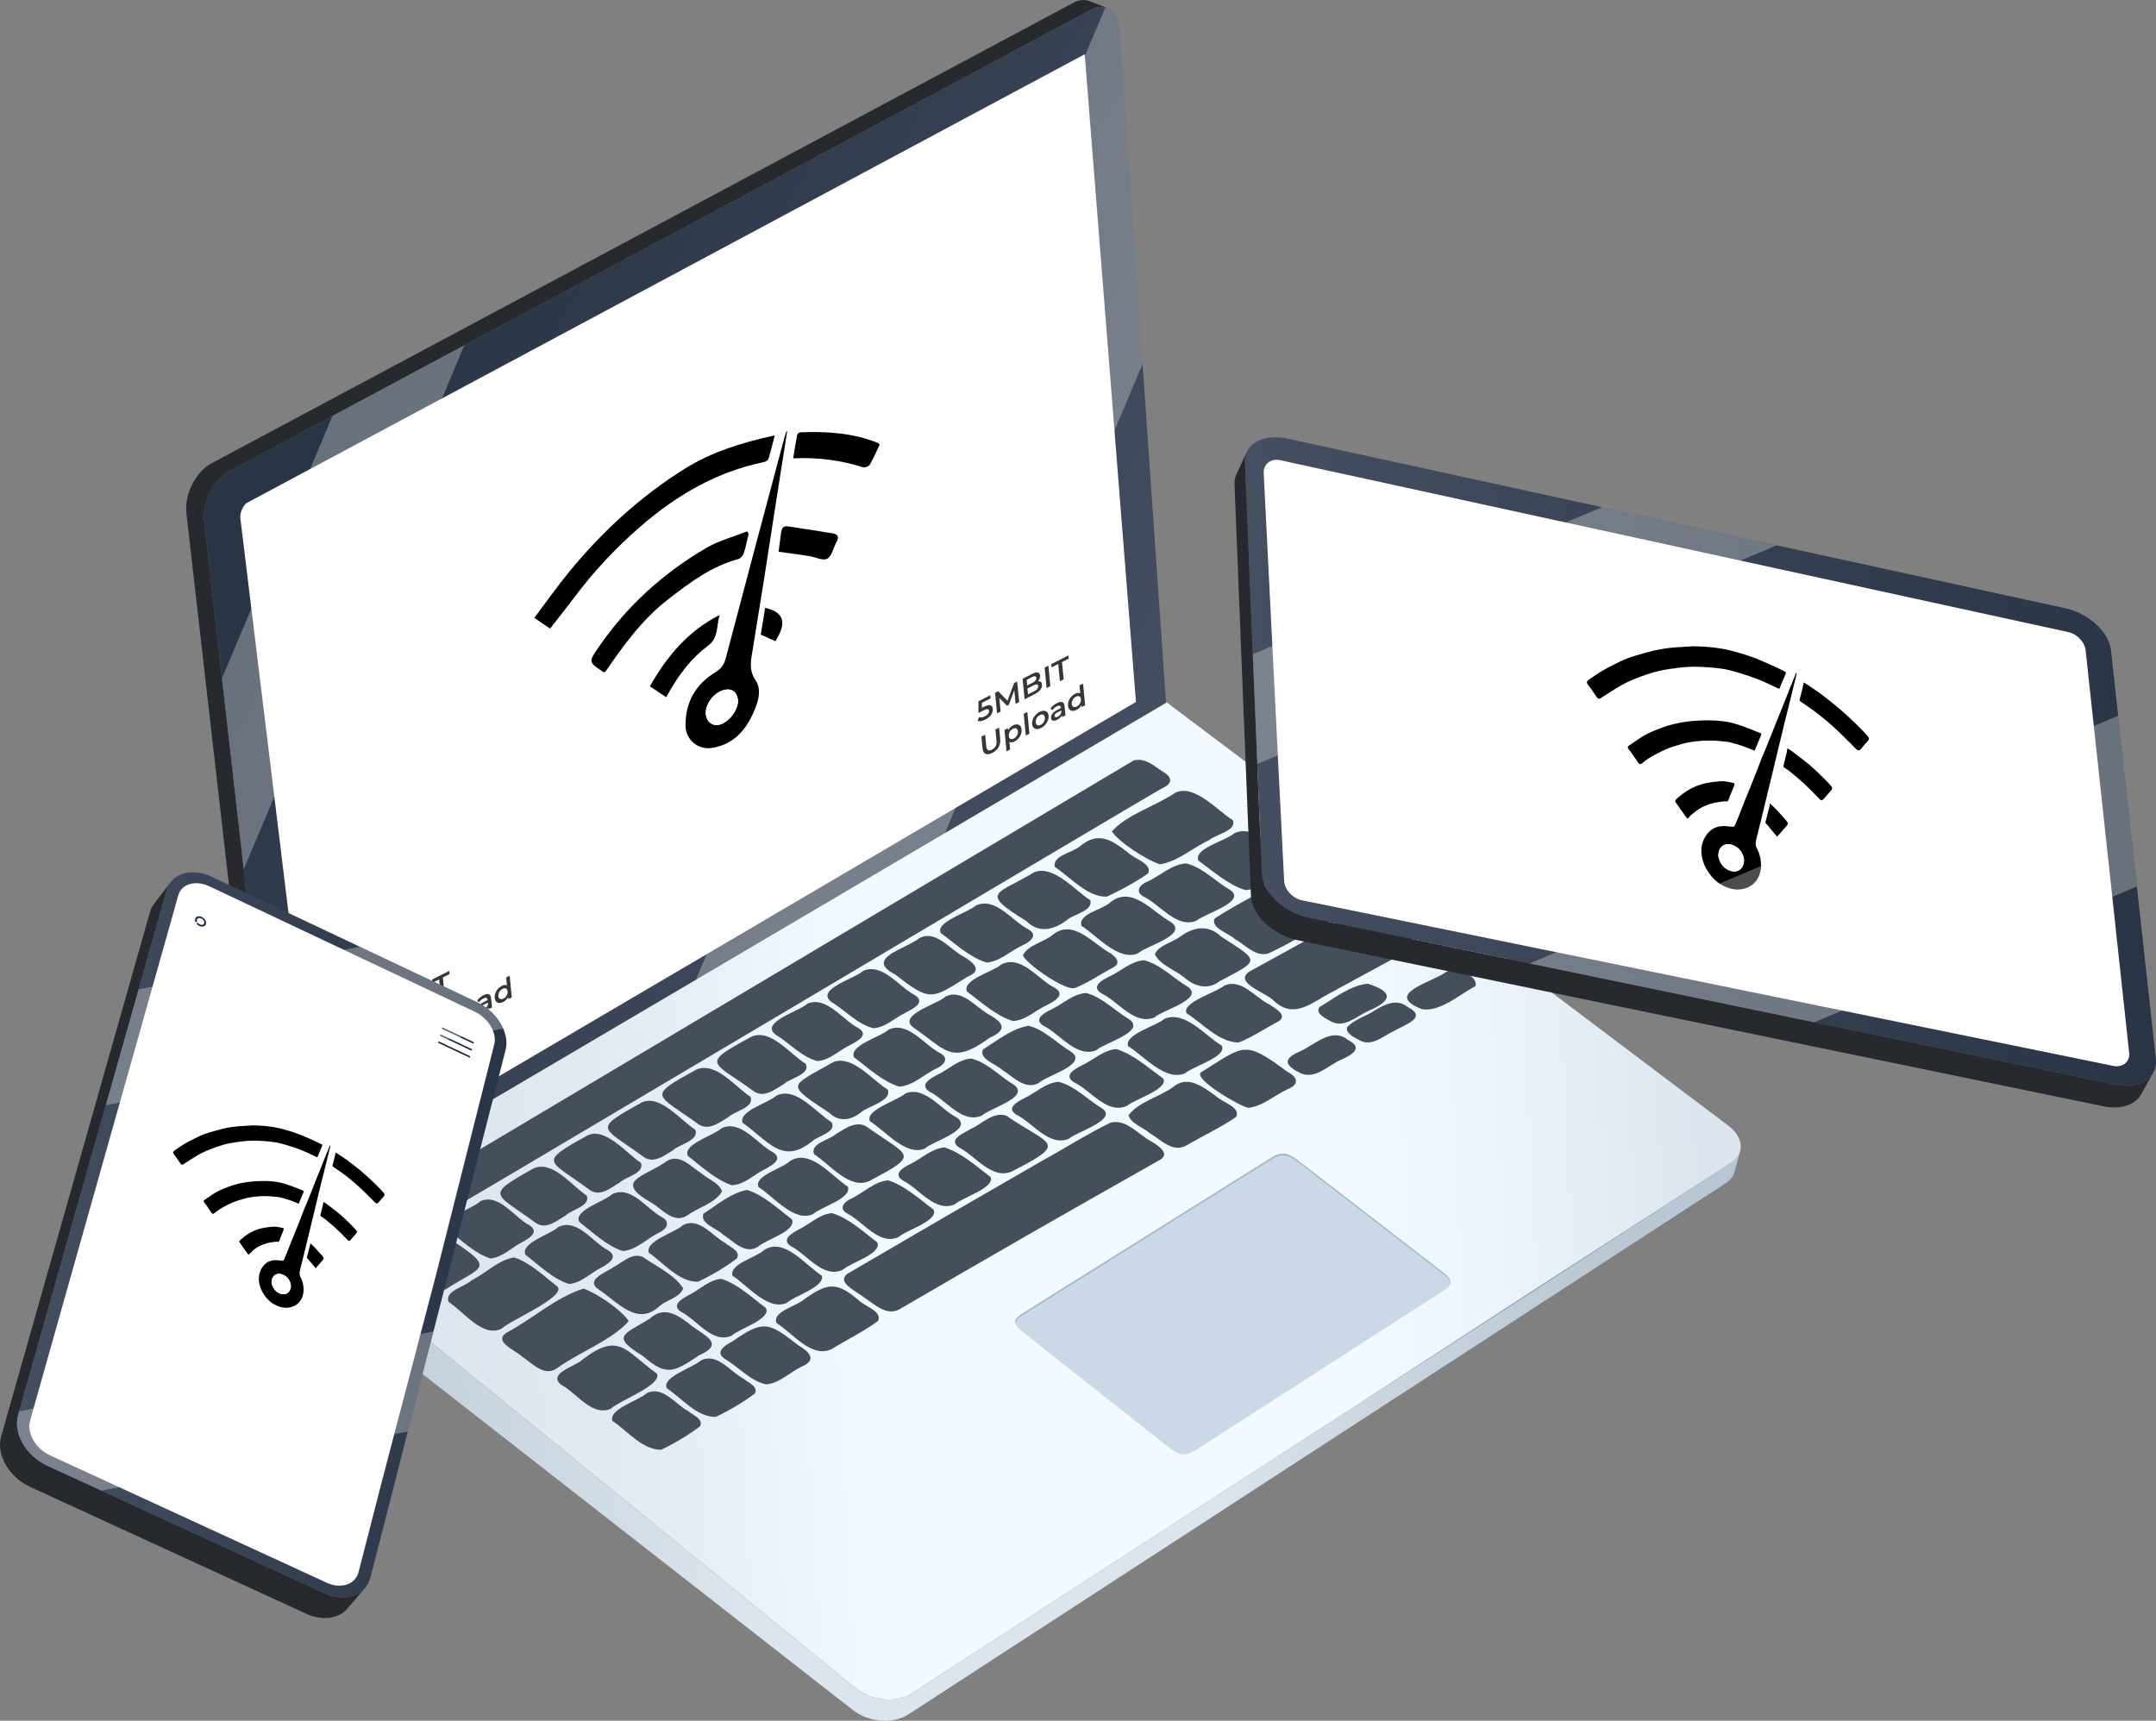 <?xml version="1.0" encoding="UTF-8"?>
<svg id="Layer_1" data-name="Layer 1" xmlns="http://www.w3.org/2000/svg" xmlns:xlink="http://www.w3.org/1999/xlink" viewBox="0 0 592.66 473.1">
  <rect x="0" y="0" width="592.66" height="473.1" fill="#808080" stroke="none"/>
  <defs>
    <style>
      .cls-1 {
        fill: #454f5c;
      }

      .cls-1, .cls-2, .cls-3, .cls-4, .cls-5, .cls-6, .cls-7, .cls-8, .cls-9, .cls-10, .cls-11, .cls-12, .cls-13, .cls-14, .cls-15, .cls-16 {
        stroke-width: 0px;
      }

      .cls-2 {
        fill: #cbd9e6;
      }

      .cls-3 {
        fill: none;
      }

      .cls-4 {
        fill: #17253b;
      }

      .cls-5 {
        fill: url(#linear-gradient);
      }

      .cls-6 {
        mix-blend-mode: overlay;
        opacity: .3;
      }

      .cls-6, .cls-17 {
        isolation: isolate;
      }

      .cls-6, .cls-14 {
        fill: #fff;
      }

      .cls-7 {
        fill: #8599ba;
      }

      .cls-8 {
        fill: #383635;
      }

      .cls-9 {
        fill: #000;
      }

      .cls-10 {
        fill: url(#linear-gradient-4);
      }

      .cls-11 {
        fill: url(#linear-gradient-2);
      }

      .cls-12 {
        fill: url(#linear-gradient-3);
      }

      .cls-13 {
        fill: url(#linear-gradient-5);
      }

      .cls-15 {
        fill: #a3b9cc;
      }

      .cls-16 {
        fill: #262a2e;
      }
    </style>
    <linearGradient id="linear-gradient" x1="12944.07" y1="110.73" x2="12736.43" y2="236.01" gradientTransform="translate(13038.48 -.01) rotate(-180) scale(1 -1)" gradientUnits="userSpaceOnUse">
      <stop offset="0" stop-color="#293445"/>
      <stop offset="1" stop-color="#454f61"/>
    </linearGradient>
    <linearGradient id="linear-gradient-2" x1="12931.98" y1="339.67" x2="12569.89" y2="320.22" gradientTransform="translate(13038.48 -.01) rotate(-180) scale(1 -1)" gradientUnits="userSpaceOnUse">
      <stop offset="0" stop-color="#dce5ed"/>
      <stop offset=".16" stop-color="#e1e9f1"/>
      <stop offset=".34" stop-color="#f0f7fd"/>
      <stop offset=".36" stop-color="#f2f9ff"/>
      <stop offset=".73" stop-color="#f2f9ff"/>
      <stop offset=".84" stop-color="#ecf4fa"/>
      <stop offset=".99" stop-color="#dde6ee"/>
      <stop offset="1" stop-color="#dce5ed"/>
    </linearGradient>
    <linearGradient id="linear-gradient-3" x1="12545.65" y1="389.93" x2="12979.81" y2="405.94" gradientTransform="translate(13038.48 -.01) rotate(-180) scale(1 -1)" gradientUnits="userSpaceOnUse">
      <stop offset="0" stop-color="#b6c4d1"/>
      <stop offset=".12" stop-color="#bbc8d4"/>
      <stop offset=".26" stop-color="#cad5e0"/>
      <stop offset=".37" stop-color="#dce5ed"/>
      <stop offset=".66" stop-color="#dce5ed"/>
      <stop offset="1" stop-color="#b6c4d1"/>
    </linearGradient>
    <linearGradient id="linear-gradient-4" x1="12445.82" y1="209.37" x2="12696.26" y2="209.37" gradientTransform="translate(13038.48 -.01) rotate(-180) scale(1 -1)" gradientUnits="userSpaceOnUse">
      <stop offset="0" stop-color="#293445"/>
      <stop offset="1" stop-color="#454f61"/>
    </linearGradient>
    <linearGradient id="linear-gradient-5" x1="12899.25" y1="339.51" x2="13033.82" y2="339.51" gradientTransform="translate(13038.48 -.01) rotate(-180) scale(1 -1)" gradientUnits="userSpaceOnUse">
      <stop offset="0" stop-color="#293445"/>
      <stop offset="1" stop-color="#454f61"/>
    </linearGradient>
  </defs>
  <g class="cls-17">
    <g id="Layer_1-2" data-name="Layer 1-2">
      <g>
        <g>
          <g>
            <path class="cls-16" d="M51.45,137.16c.27-1.36.74-2.7,1.37-3.96.63-1.25,1.4-2.41,2.31-3.41.9-.99,1.92-1.82,3.02-2.41L295.08.75c.39-.2.77-.37,1.15-.49.37-.12.74-.2,1.1-.23.36-.04.71-.03,1.05,0,.33.04.66.12.97.24,1.64.63,3.28,1.25,4.91,1.88-.31-.12-.64-.2-.97-.24s-.68-.05-1.04,0c-.36.03-.73.11-1.1.23-.38.12-.76.28-1.14.49L63.05,129.56c-1.1.59-2.12,1.42-3.02,2.42s-1.68,2.16-2.31,3.41c-.62,1.26-1.09,2.6-1.37,3.96-.27,1.36-.36,2.74-.21,4.06l21.9,192.69-.3-.15c-1.39-.7-4.68-4.21-5.07-7.59h0l-21.42-187.14c-.15-1.32-.07-2.7.2-4.06h0Z"/>
            <path class="cls-5" d="M63.03,129.55c-1.1.59-2.12,1.42-3.02,2.42s-1.68,2.16-2.31,3.41c-.62,1.26-1.09,2.6-1.37,3.96-.27,1.36-.36,2.74-.21,4.06l21.9,192.69,242.54-142.53-12.87-185.52c-.09-1.27-.37-2.37-.8-3.28-.43-.91-1.02-1.62-1.72-2.11s-1.51-.76-2.38-.77c-.88-.02-1.83.23-2.8.75L63.03,129.55h0Z"/>
            <path class="cls-14" d="M66.04,142.27c-.01-.11-.03-.44.07-.96.1-.49.28-1.01.52-1.5.28-.56.58-.95.78-1.17s.34-.31.34-.31L298.17,14.92l14.09,178.08-223.97,131.62-22.25-182.35h0Z"/>
          </g>
          <path class="cls-11" d="M250.63,465.56l225.31-145.93c.94-.61,1.61-1.35,2.04-2.16.42-.82.59-1.71.52-2.63-.08-.92-.4-1.86-.97-2.77s-1.38-1.78-2.43-2.58l-154.36-116.37-242.69,142.98,157.17,128.08c1.07.87,2.31,1.57,3.63,2.08,1.32.51,2.72.83,4.11.95,1.4.13,2.79.05,4.1-.22s2.53-.75,3.58-1.43h0Z"/>
          <g>
            <path class="cls-2" d="M349.68,318.18c-2.81,1.76-5.64,3.53-8.46,5.3-2.83,1.77-5.66,3.54-8.5,5.32s-5.69,3.56-8.54,5.34c-2.86,1.79-5.71,3.58-8.57,5.37-2.84,1.78-5.69,3.56-8.54,5.34-2.85,1.79-5.71,3.58-8.58,5.37-2.87,1.8-5.74,3.59-8.61,5.39-2.88,1.8-5.76,3.61-8.65,5.42-.73.46-1.28.87-1.65,1.27s-.54.79-.53,1.19c0,.41.21.83.6,1.3.38.47.96,1,1.72,1.6.62.49,3.28,2.59,6.97,5.51s8.41,6.65,13.14,10.39c4.74,3.74,9.49,7.5,13.21,10.44,3.73,2.94,6.43,5.07,7.06,5.57.6.46,1.17.83,1.72,1.08.55.26,1.09.41,1.62.47.53.05,1.06,0,1.59-.15s1.06-.4,1.61-.76c3.43-2.2,6.84-4.4,10.26-6.59,3.4-2.19,6.8-4.38,10.2-6.56,3.39-2.18,6.77-4.35,10.14-6.52,3.37-2.17,6.73-4.33,10.09-6.49,2.37-1.52,4.73-3.05,7.1-4.57,2.36-1.52,4.72-3.04,7.07-4.55,2.35-1.52,4.7-3.03,7.05-4.54,2.34-1.51,4.68-3.02,7.02-4.52.53-.34.92-.68,1.17-1.04.25-.35.37-.71.35-1.08s-.18-.76-.48-1.16c-.3-.41-.74-.83-1.32-1.29-.64-.51-3.34-2.6-7.07-5.47-3.72-2.88-8.46-6.54-13.2-10.19-4.73-3.65-9.45-7.29-13.14-10.14-3.69-2.84-6.37-4.9-7.01-5.4-.65-.5-1.25-.88-1.83-1.15-.57-.27-1.12-.43-1.66-.49-.54-.05-1.07,0-1.62.17-.55.16-1.12.44-1.73.81h0Z"/>
            <path class="cls-15" d="M398.28,351.8c-.3-.41-.74-.83-1.32-1.29-.64-.51-3.35-2.6-7.07-5.47-3.72-2.88-8.46-6.54-13.2-10.19-4.73-3.65-9.45-7.29-13.14-10.14-3.69-2.84-6.37-4.9-7.01-5.39-.65-.5-1.25-.88-1.83-1.15-.57-.27-1.12-.43-1.66-.49-.54-.05-1.07,0-1.62.17-.55.16-1.12.44-1.73.81-2.81,1.76-5.64,3.53-8.46,5.3-2.83,1.77-5.66,3.54-8.5,5.32s-5.69,3.56-8.54,5.34c-2.86,1.79-5.71,3.58-8.57,5.37-2.84,1.78-5.69,3.56-8.54,5.34-2.85,1.79-5.71,3.58-8.58,5.37-2.87,1.8-5.74,3.59-8.61,5.39-2.88,1.8-5.76,3.61-8.65,5.42-.74.46-1.29.87-1.65,1.27-.32.35-.48.69-.52,1.04-.03-.11-.05-.22-.05-.33-.01-.41.17-.79.53-1.19s.91-.81,1.65-1.27c2.89-1.81,5.77-3.61,8.65-5.42,2.87-1.8,5.74-3.59,8.61-5.39,2.86-1.79,5.72-3.58,8.58-5.37,2.85-1.78,5.7-3.56,8.54-5.34,2.86-1.79,5.72-3.58,8.57-5.37,2.85-1.78,5.69-3.57,8.54-5.34,2.84-1.78,5.67-3.55,8.5-5.32,2.82-1.77,5.65-3.53,8.46-5.3.61-.38,1.18-.65,1.73-.81.55-.16,1.08-.22,1.62-.17s1.08.21,1.66.49c.57.27,1.17.66,1.83,1.15.65.49,3.32,2.55,7.01,5.4,3.7,2.85,8.41,6.49,13.14,10.14,4.73,3.65,9.47,7.31,13.2,10.19,3.72,2.88,6.43,4.97,7.07,5.47.58.46,1.02.88,1.32,1.29.3.41.46.79.48,1.16,0,.07-.02.15-.03.22-.07-.29-.19-.59-.42-.9h0Z"/>
          </g>
          <g>
            <path class="cls-1" d="M311.67,209.06l-214.33,127.52c-1.91,2.76,6.69,7.71,8.64,6.48,2.22-.83,211.37-125.34,213.49-126.33,2.94-1.3,2.92-3.09-.05-4.7-2.34-1.6-4.65-3.7-7.75-2.97h0Z"/>
            <path class="cls-1" d="M339.25,229.14c-2.25,2.03-11.29,4.15-9.81,7.5,3.97,2.83,8.19,6.7,12.96,8.1,4.14-.34,7.42-3.57,11.08-5.19,2.18-.9,2.9-2.36,1.04-4.04-4.98-1.87-9.55-9.15-15.28-6.37h.01Z"/>
            <path class="cls-1" d="M316.46,313.82c-3.49-1.82-6.85-6.27-11.17-5.16-6.67,3.23-13.04,7.36-19.56,10.91-17.34,9.97-34.67,20.02-52,30.18-4.81,2.5,1.7,5.25,3.81,6.98,2.96,1.94,6.41,5.47,10.15,2.99,11.67-6.8,23.35-13.56,35.05-20.3,11.88-6.79,23.76-13.55,35.67-20.28,3.65-1.71.16-4.09-1.96-5.33h.01Z"/>
            <path class="cls-1" d="M372.62,251.14c-9.74,5.29-19.47,10.61-29.19,16-4.49,3.02,4.68,5.83,6.64,7.94,4.8,4.62,9.15,1.73,13.84-1.1,7.24-3.96,14.49-7.89,21.73-11.83,4.81-1.96,3.68-3.79-.3-5.99-3.89-1.94-7.97-7.39-12.72-5.03h0Z"/>
            <path class="cls-1" d="M355.86,240.18c-7.24,4.14-14.96,7.83-21.93,12.32-1.32,2.67,3.9,4.05,5.52,5.7,2.82,1.56,5.56,4.88,9.11,3.98,5.84-2.63,11.27-6.16,16.96-9.08,2.07-1.6,9.74-3.44,5.38-6.45-4.65-2.21-9.44-9.04-15.02-6.48h-.02Z"/>
            <path class="cls-1" d="M153.11,376.2c6.19-4.53,14.75-7.46,19.71-12.95-1.95-3.09-8.79-7.7-12.38-8.95-7.59,2.33-14.08,8.35-21.18,12.1-3.83,2.48,2.52,4.87,4.16,6.53,2.86,1.81,6.06,5.76,9.7,3.27h-.01Z"/>
            <path class="cls-1" d="M137.97,365.26c2.35-2.3,17.65-8.67,15.31-11.51-3.66-2.76-7.51-6.63-11.95-8.02-4.31.62-7.78,4.35-11.65,6.26-1.79,1.79-7.63,2.91-6.33,6,4.07,2.57,9.4,10,14.62,7.27Z"/>
            <path class="cls-1" d="M323.05,217.97c-5.44,3.7-13.21,5.91-17.4,10.63,1.87,2.93,9.7,7.99,13.25,9.04,4.95-.79,8.97-4.6,13.45-6.62,1.84-1.67,7.7-2.53,6.55-5.52-4.31-2.62-10.52-10.05-15.86-7.54h0Z"/>
            <path class="cls-1" d="M334.24,301.36c-3.57-2.53-7.73-5.94-11.91-2.39-3.74,2.66-9.55,4.09-12.11,7.7.69,2.29,3.99,3.27,5.78,4.84,3.07,1.8,6.48,5.69,10.32,3.32,4.42-2.61,9.3-4.84,13.46-7.73,1.48-2.68-3.93-4.07-5.53-5.74h-.01Z"/>
            <path class="cls-1" d="M167.88,387.32c2.33-2.22,14.33-6.58,12.67-9.67-8.69-6.18-10.27-11.66-20.5-3.78h.02c-1.9,1.79-9.65,3.76-5.84,6.85,4.25,2.15,8.41,8.85,13.66,6.61h-.01Z"/>
            <path class="cls-1" d="M236.01,357.47c-6.03-5.11-8.47-4.81-14.87-.29-1.97,1.92-9.08,3.42-7.65,6.62,4.34,2.61,9.47,9.75,15.09,7.14,4.19-2.61,8.83-4.83,12.77-7.73,1.32-2.72-3.77-4.06-5.33-5.74h-.01Z"/>
            <path class="cls-1" d="M213.38,301.26c-2.14,2.02-10.55,4.22-9.22,7.49,7.03,4.86,10.85,11.77,19.19,4.97h0c1.61-1.45,6.71-2.46,5.24-5.18-4.27-2.58-9.8-9.97-15.19-7.28h-.02Z"/>
            <path class="cls-1" d="M219.47,369.9c-8.04-6.23-9.44-7.23-18.25-1.01-2.1,1.02-4.87,3.01-1.83,4.81,3.7,2.22,6.91,5.98,11.2,6.94,3.69-.32,6.59-3.4,9.86-4.94,4.33-1.86,1.85-4.14-.99-5.8h.01Z"/>
            <path class="cls-1" d="M285.56,297.75c2.14-2.05,13.61-5.09,8.98-8.51-3.9-2.29-7.32-6.09-11.79-7.21-4.55.73-8.74,4.13-12.54,6.51-1.21,2.68,3.67,4,5.26,5.62h0c2.97,1.78,6.3,5.68,10.08,3.6h.01Z"/>
            <path class="cls-1" d="M335.28,269.77c11.17-5.91,11.15-5.33.42-12.24-3.53-3.41-7.66-2.69-11.28,0-2.14,1.61-5.98,2.36-6.97,4.84,1.4,2.97,5.7,4.34,8.25,6.51,2.82,2.43,6.48,3.36,9.58.88h0Z"/>
            <path class="cls-1" d="M259.86,274.04c-2.07,2.02-12.98,4.94-8.97,8.33,9.21,6.35,10.66,10.61,21.11,2.99,4.74-2.11,4.17-3.98-.07-6.38-3.69-1.94-7.5-7.3-12.08-4.95h.01,0Z"/>
            <path class="cls-1" d="M239.02,324.69c13.97-7.42,11.1-6.52-.26-14.55-3.02-2.39-6.22,0-8.89,1.61-1.76,1.64-7.36,2.66-6.07,5.61,4.22,2.65,9.8,9.91,15.23,7.32h0Z"/>
            <path class="cls-1" d="M164.63,354.58c5.18,3.43,10.63,10.31,16.78,4.43,1.95-1.59,5.54-2.36,6.4-4.78-2.31-3.73-7.52-6.1-11.18-8.69-3-1.15-5.55,1.6-8.03,2.88h0c-2.04,1.46-8.01,3.49-3.95,6.16h-.02Z"/>
            <path class="cls-1" d="M199.4,341.77c-3.59-1.89-7.26-7.33-11.74-4.87-2.19,2.06-10.36,4.24-9.32,7.52,4.04,2.78,8.34,8.15,13.57,7.98,3.66-1.75,7.44-3.97,10.65-6.39,1.19-1.98-1.93-3.15-3.17-4.24h0Z"/>
            <path class="cls-1" d="M168.26,328.33c-2,1.96-10.64,4.48-9.05,7.59,3.65,2.84,7.55,6.65,12.02,8.05,3.68-.29,6.61-3.43,9.84-5.02,1.99-.85,3.42-2.82,1.03-4.22-4.28-2.17-8.56-8.95-13.84-6.39h0Z"/>
            <path class="cls-1" d="M198.38,310.19c-2.12,2.03-10.85,4.39-9.28,7.66,3.71,2.81,7.62,6.59,12.12,8.02,3.44-.14,6.16-3.04,9.15-4.47,1.79-.97,5-2.7,2.16-4.56-4.35-2.24-8.8-9.08-14.15-6.66h0Z"/>
            <path class="cls-1" d="M321.86,253.52c-5.17-2.87-10.81-10.32-16.82-5.29-2.04,1.87-8.84,3.12-7.74,6.33,4.18,2.66,10.21,9.82,15.51,7.56,2.2-2.05,14.05-5.11,9.06-8.61h-.01Z"/>
            <path class="cls-1" d="M153.46,337.37c-2.08,2.03-10.51,4.36-9.01,7.61,3.63,2.82,7.48,6.61,11.91,8.02,3.31-.12,5.91-2.98,8.78-4.39,1.95-1.04,5.09-2.93,2.06-4.81-4.22-2.18-8.53-8.96-13.75-6.44h0Z"/>
            <path class="cls-1" d="M223.45,333.84c2.28-2.08,10.65-4.23,9.64-7.56-4.47-2.82-10.61-10.93-16.23-6.82-1.95,1.84-9.81,3.9-8.31,6.95,4.09,2.55,9.71,9.7,14.9,7.43Z"/>
            <path class="cls-1" d="M269.92,306.72c2.1-2.03,13.34-5.04,8.85-8.41-3.88-2.33-7.31-6.14-11.78-7.27-3.5.21-6.27,3.03-9.33,4.47-1.92.98-5.09,2.77-2.11,4.66,4.48,2.18,8.91,8.93,14.37,6.55h0Z"/>
            <path class="cls-1" d="M191.39,294.1c-13.78,7.55-11.09,6.55.29,14.78,2.97,2.32,6.07-.27,8.66-1.82,1.74-1.63,7.08-2.56,5.97-5.49-4.13-2.66-9.6-9.85-14.92-7.47Z"/>
            <path class="cls-1" d="M189.27,388.03c-3.53-1.81-7.06-7.18-11.49-4.98-2.18,2.03-10.61,4.4-9.42,7.62,4.06,2.71,8.22,7.98,13.4,7.93,3.66-1.75,7.45-3.99,10.65-6.43,1.08-1.97-1.94-3.07-3.14-4.14h0Z"/>
            <path class="cls-1" d="M146.65,321.26c-13.59,7.57-10.67,6.67.33,14.77,2.94,2.34,6.01-.36,8.59-1.9,1.67-1.6,6.84-2.56,5.7-5.42-4.05-2.62-9.39-9.83-14.61-7.45h0Z"/>
            <path class="cls-1" d="M237.31,266.91c-2.09,2.07-13.25,5.08-8.83,8.53,3.84,2.31,7.18,6.18,11.6,7.26,3.33-.17,5.89-2.89,8.79-4.23,1.8-1.02,5.76-2.76,2.69-4.82-4.4-2.24-8.88-8.98-14.26-6.74h0Z"/>
            <path class="cls-1" d="M278.14,322.08c16.01-8.16,10.45-7.04-1.52-15.34-3.61-1.17-6.56,2.21-9.6,3.56-1.78,1.18-6.69,2.88-3.41,5.18,4.48,2.24,9.02,9.01,14.53,6.6Z"/>
            <path class="cls-1" d="M275.31,265.13c-2.18,2.03-10.84,4.18-9.52,7.46,3.86,2.86,7.99,6.73,12.68,8.14,3.47-.18,6.18-2.97,9.21-4.34,1.99-.98,5.48-2.87,2.27-4.8-4.54-2.2-9.17-9.15-14.65-6.46h.01Z"/>
            <path class="cls-1" d="M317.35,279.74c2.11-2.01,13.65-5.01,9.27-8.36-4.02-2.35-7.56-6.2-12.15-7.37-3.63.28-6.5,3.11-9.69,4.57-2,.95-4.99,2.75-1.93,4.58,4.53,2.18,9.01,8.82,14.51,6.58h-.01Z"/>
            <path class="cls-1" d="M183.36,319.2c-6.19,4.46-15.16,5.35-4.12,11.58h0c2.8,1.72,5.87,5.62,9.46,3.54,3.01-2.28,7.98-3.52,9.78-6.77-.72-2.31-3.87-3.3-5.61-4.91-2.82-1.71-5.93-5.57-9.51-3.44h0Z"/>
            <path class="cls-1" d="M284.36,239.77c-10.04,6.19-15.57,5.31-2.27,13.44,3.56,3.58,7.69,2.4,11.25-.29,1.85-1.66,7.18-2.42,6.38-5.39-4.15-2.66-10.11-9.75-15.36-7.75h0Z"/>
            <path class="cls-1" d="M254.24,315.79c2.13-2.05,13.41-5.1,8.83-8.5-4.43-2.15-8.77-8.78-14.16-6.66-2.17,1.96-11.13,4.5-9.79,7.64,4.15,2.54,9.91,9.76,15.12,7.51h0Z"/>
            <path class="cls-1" d="M244.21,283.13c-2.2,2.04-10.81,4.22-9.46,7.55,3.8,2.86,7.84,6.7,12.47,8.09,3.81-.29,6.84-3.4,10.18-5,1.98-.86,3.67-2.7,1.13-4.16-4.43-2.19-8.94-9.04-14.33-6.49h.01Z"/>
            <path class="cls-1" d="M325.82,295.05c2.12-1.87,11.69-4.56,10-7.58-4.43-2.62-10.18-9.81-15.77-7.32-2.26,1.98-11.06,4.27-9.96,7.46,4.27,2.64,10.32,9.88,15.72,7.45h0Z"/>
            <path class="cls-1" d="M204.33,379.02c-3.6-1.84-7.21-7.28-11.72-4.93-2.06,1.91-10.82,4.55-9.31,7.61,4.07,2.7,8.24,7.95,13.45,7.87,3.7-1.74,7.49-3.99,10.73-6.42,1.11-1.96-1.95-3.06-3.16-4.13h.01Z"/>
            <path class="cls-1" d="M304.81,261.84c-4.84-2.82-10.08-9.45-15.71-4.6-2.42,1.84-6.7,2.7-7.92,5.46.86,2.22,11.83,9.99,14.37,8.91,3.69-1.43,6.97-3.77,10.43-5.63,2.52-1.23.55-3.2-1.16-4.14h0Z"/>
            <path class="cls-1" d="M231.7,349.1c2.12-1.98,10.82-4.38,9.46-7.52-3.77-2.83-7.8-6.66-12.43-8.03-3.39.2-6.07,2.99-9.03,4.42-1.84,1-5.18,2.78-2.26,4.68,4.39,2.22,8.83,9.02,14.25,6.45h0Z"/>
            <path class="cls-1" d="M328.8,253.2c2.07-1.92,14.04-5.25,9.42-8.46-4.04-2.33-7.56-6.22-12.17-7.36-4.02.29-7.16,3.44-10.69,5.04-2.06.81-3.47,2.68-.98,4.11,4.52,2.17,8.98,8.72,14.42,6.66h0Z"/>
            <path class="cls-1" d="M208.3,342.83c2.16-2.04,10.82-4.34,9.38-7.61-3.78-2.8-7.71-6.62-12.28-8.05-4.38.76-8.41,4.17-12.05,6.56-.99,2.76,3.81,4.02,5.41,5.72h0c2.8,1.74,5.93,5.54,9.53,3.38h0Z"/>
            <path class="cls-1" d="M229.12,291.98c-12.17,6.98-13.41,5.83-1.01,14.1,2.53,2.44,5.79,1.91,8.37-.09,1.97-1.87,8.75-3.24,7.56-6.39-4.11-2.52-9.77-9.62-14.92-7.61h0Z"/>
            <path class="cls-1" d="M301.37,288.76c2.12-2.04,13.45-4.97,9.24-8.37-3.99-2.33-7.46-6.13-12-7.37-3.67.2-6.57,3.13-9.79,4.61-1.84.92-4.84,2.61-1.99,4.4,4.55,2.19,9.03,8.91,14.53,6.73h.01Z"/>
            <path class="cls-1" d="M262.44,331.14c2.12-1.93,11.12-4.54,9.85-7.54-3.86-2.88-7.99-6.69-12.69-8.13-3.53.3-6.35,3.14-9.46,4.62-1.86.93-4.81,2.7-1.97,4.47,4.45,2.18,8.83,8.88,14.27,6.58h0Z"/>
            <path class="cls-1" d="M216.2,358.26c2.13-1.96,10.77-4.51,9.69-7.55-4.38-2.73-10.43-10.78-15.96-6.93-2.13,2-9.55,3.75-8.56,7,4.06,2.57,9.64,9.65,14.83,7.48h0Z"/>
            <path class="cls-1" d="M206.55,285.04c-14.12,7.64-10.94,6.58.46,14.86,2.93,2.24,5.97-.41,8.52-1.88,1.72-1.63,7.33-2.61,5.97-5.53-4.24-2.53-9.62-9.8-14.94-7.45h-.01Z"/>
            <path class="cls-1" d="M309.8,304.05c2.09-1.87,11.47-4.55,9.96-7.51-3.96-2.83-8.12-6.63-12.88-8.1-3.56.24-6.4,3.06-9.53,4.5-2.04,1-5.19,2.83-2.01,4.69,4.5,2.16,8.99,8.85,14.46,6.42h0Z"/>
            <path class="cls-1" d="M252.69,257.95c-3.54,2.94-15.37,5.52-6.54,10.03,9.7,7.6,9.94,6.7,19.93.51,4.22-1.74,1.37-3.93-1.27-5.52-3.71-1.95-7.55-7.43-12.12-5.03h0Z"/>
            <path class="cls-1" d="M122.53,354.49c9.84-6.4,13.87-5.46,1.94-13.31-3.47-3.85-7.47-2.17-11.01.61-1.54,1.5-6.21,2.41-5.12,5.09,3.87,2.52,9.26,9.73,14.19,7.61h0Z"/>
            <path class="cls-1" d="M348.77,276.08c-3.8-1.86-7.61-7.22-12.27-5.07-2.17,1.87-11.76,4.59-10.32,7.59,4.36,2.74,8.87,8,14.32,8.03,3.77-1.48,7.15-3.82,10.71-5.69,3.14-1.7-.75-3.76-2.43-4.86h-.01Z"/>
            <path class="cls-1" d="M310.08,234.4c-4.55-3.5-8.11-5.9-13.16-1.78-1.95,1.81-7.79,2.61-6.94,5.76,4.27,2.81,8.86,8.28,14.27,8.15,3.89-1.81,7.92-3.99,11.37-6.41,1.17-2.7-3.92-4.02-5.54-5.72h0Z"/>
            <path class="cls-1" d="M132.1,330.23c-2.16,2.1-10.35,4.35-9.21,7.66,3.63,2.86,7.47,6.69,11.91,8.12,3.29-.24,5.87-3.07,8.75-4.5,1.84-.99,4.84-2.76,2.02-4.62-4.2-2.13-8.32-8.84-13.46-6.66h0Z"/>
            <path class="cls-1" d="M176.38,303.14c-13.73,7.57-10.96,6.53.27,14.75,2.81,2.29,5.81-.08,8.3-1.6,1.75-1.69,7.43-2.72,6.15-5.7-4-2.53-9.68-9.86-14.72-7.46h0Z"/>
            <path class="cls-1" d="M221.95,275.94c-2.07,2.07-13.24,5.13-8.73,8.53,3.8,2.31,7.11,6.12,11.46,7.26,3.43-.19,6.05-3.05,9.05-4.42,1.75-.95,5.25-2.66,2.37-4.56-4.42-2.18-8.8-9-14.15-6.81h0Z"/>
            <path class="cls-1" d="M247.01,340.12c2.09-1.93,11.15-4.5,9.6-7.57-3.83-2.79-7.86-6.61-12.49-8.02-3.78.34-6.8,3.44-10.14,5.04-1.94.82-3.55,2.68-1.12,4.07,4.39,2.15,8.78,8.93,14.15,6.48h0Z"/>
            <path class="cls-1" d="M293.76,313.14c2-1.92,13.59-5.23,9.27-8.35-3.98-2.34-7.47-6.17-12.02-7.35-3.56.24-6.38,3.08-9.5,4.53-1.81.95-5.06,2.63-2.18,4.47,4.51,2.17,8.96,8.88,14.44,6.69h-.01Z"/>
            <path class="cls-1" d="M161.56,312.14c-13.86,7.69-10.88,6.59.33,14.87,2.91,2.3,5.93-.39,8.47-1.89,1.7-1.61,6.84-2.52,5.84-5.38-3.86-2.51-9.78-9.89-14.64-7.59h0Z"/>
            <path class="cls-1" d="M178.53,362.62c-7.09,4.33-10.73,4.75-1.78,10.22,6.6,5.78,8.59,4.32,15.43-.2,7.03-3.12,1.89-5.21-1.9-7.99-3.55-2.86-7.59-5.91-11.75-2.03h0Z"/>
            <path class="cls-1" d="M268.26,248.96c-2.02,1.88-11.29,4.57-9.64,7.57,3.85,2.84,7.93,6.69,12.57,8.12,3.56-.22,6.37-3.09,9.49-4.52,1.94-.95,5.12-2.74,2.06-4.6-4.5-2.19-9.05-9.07-14.47-6.57h0Z"/>
            <path class="cls-1" d="M201.11,367.25c2.03-1.94,11.07-4.6,9.41-7.64-3.73-2.78-7.67-6.52-12.16-8-3.44.19-6.18,3.11-9.2,4.57-1.84.96-4.71,2.75-1.92,4.5,4.3,2.15,8.57,8.87,13.87,6.57Z"/>
            <path class="cls-1" d="M353.77,294.6c-11.81-8.77-11.68-7.21-23.63.23-2.26,1.85,11.08,9.58,13.03,9.75,3.97-.4,7.18-3.47,10.71-5.07,3.42-1.34,2.88-3.41-.12-4.91h.01Z"/>
            <path class="cls-1" d="M376.14,277.94c6.52-2.76,7.05-5.21-.19-7.49-4.81.49-9.28,4.1-13.27,6.46-1.27,1.78,1.96,3.24,3.29,3.97,3.46,1.78,6.55-1.17,9.45-2.56h0c.23-.12.47-.25.71-.38h0Z"/>
            <path class="cls-1" d="M386.92,276.85c-2.98-2.4-6.34-.69-9.08,1.01-2.39,1.6-5.78,2.48-7.56,4.64-.41,1.79,2.46,2.92,3.67,3.64,3.34,1.62,6.38-1.39,9.26-2.68h0c2.81-1.71,9.5-3.67,3.72-6.61h-.01Z"/>
            <path class="cls-1" d="M397.45,267.29c-4.02,2.9-17.24,5.98-6.63,10.16,5.05.91,10.52-4.15,14.78-6.31.8-2.99-5.56-5.49-8.15-3.85Z"/>
            <path class="cls-1" d="M370.62,285.97c-4.5-3.69-9.19,1.3-13.28,3.11-5.08,2.17-3.95,4.02.39,6.09,4.07,1.61,7.64-2.53,11.18-3.91,2.84-1.31,5.9-3.16,1.71-5.29h0Z"/>
          </g>
          <path class="cls-12" d="M77.87,337.24l.17-1.14,157.17,128.08c1.07.87,2.31,1.57,3.63,2.08,1.32.51,2.72.83,4.11.95,1.4.13,2.79.05,4.1-.22s2.53-.75,3.58-1.43l225.31-145.93c.33-.21.62-.44.88-.68s.5-.5.7-.76c.2-.27.37-.55.51-.83.14-.29.25-.58.33-.89-.9,3.48-.64,2.19-1.54,5.67-.08.3-.19.6-.33.89-.14.29-.31.57-.51.83-.2.27-.43.52-.7.76-.26.24-.56.47-.88.68l-224.75,146.1c-1.05.68-2.27,1.16-3.57,1.43-1.31.27-2.7.34-4.09.22s-2.79-.44-4.1-.95-2.54-1.2-3.61-2.07l-150.21-117.28c-5.67-4.43-6.76-11.57-6.2-15.51h0Z"/>
          <path class="cls-7" d="M468.74,324.29s-23.84,15.36-47.69,30.73c-23.77,15.48-47.54,30.95-47.54,30.95,0,0,23.84-15.36,47.68-30.73,23.77-15.48,47.54-30.95,47.54-30.95h.01Z"/>
          <path class="cls-6" d="M91.39,114.36l-30.36,72.11,5.97,52.51,60.64-144.04-36.25,19.42ZM259.66,229.36l-68.45,40.23L303.85,2.04c.47.13.92.33,1.33.61.7.49,1.28,1.21,1.72,2.11.43.91.71,2.01.8,3.28l6.38,92.04-54.43,129.27h.01Z"/>
        </g>
        <g>
          <path class="cls-10" d="M353.96,120.61c-1.66-.36-3.24-.46-4.67-.32-1.43.14-2.71.51-3.77,1.08s-1.91,1.34-2.48,2.27-.86,2.03-.82,3.27l4.63,113.25c.05,1.32.46,2.65,1.14,3.92.69,1.28,1.65,2.51,2.82,3.61,1.18,1.11,2.56,2.09,4.08,2.89s3.18,1.41,4.91,1.77l221.79,45.84c1.66.34,3.22.4,4.61.21s2.61-.62,3.61-1.26,1.77-1.48,2.26-2.5c.48-1.01.69-2.19.54-3.5l-12.34-112.5c-.13-1.22-.59-2.46-1.3-3.65-.71-1.19-1.67-2.33-2.8-3.37-1.14-1.03-2.46-1.96-3.9-2.71s-2.99-1.34-4.6-1.68l-213.71-46.63h0Z"/>
          <path class="cls-14" d="M351.61,128.12c.14-.23.35-.41.61-.55.26-.14.57-.23.92-.27.35-.03.73-.01,1.13.07l71.82,15.63,64.66,129.3-131.25-27.21c-.41-.09-.81-.23-1.18-.43-.37-.19-.71-.44-.99-.7-.29-.27-.52-.57-.69-.88s-.27-.63-.28-.95l-4.93-113.22c-.01-.29.06-.56.2-.78h-.02Z"/>
          <path class="cls-16" d="M339.37,132.38c.02-.24.05-.47.09-.69s.1-.44.17-.66c.07-.21.15-.42.24-.62.95-2.07,1.9-4.14,2.86-6.21-.09.2-.17.41-.24.62-.07.21-.12.43-.17.66-.04.22-.07.45-.09.69-.02.24-.02.48-.01.73l4.63,113.25c.05,1.32.46,2.65,1.14,3.92.69,1.28,1.65,2.51,2.82,3.61,1.18,1.11,2.56,2.09,4.08,2.89s3.18,1.41,4.91,1.77l221.79,45.84c1.2.25,2.35.35,3.42.31,1.07-.03,2.06-.2,2.94-.49.89-.29,1.68-.7,2.34-1.21.66-.51,1.2-1.13,1.6-1.83-1.11,1.99-2.23,3.99-3.35,5.98-.4.71-.94,1.32-1.6,1.83-.67.51-1.45.92-2.34,1.21-.89.29-1.88.46-2.94.5-1.07.04-2.21-.06-3.41-.31l-221.44-45.64c-1.73-.36-3.38-.97-4.9-1.76-1.52-.8-2.9-1.78-4.08-2.89-1.17-1.11-2.13-2.33-2.82-3.61-.68-1.28-1.08-2.61-1.14-3.92l-4.52-113.25c0-.25,0-.49.01-.73h0Z"/>
          <g>
            <path class="cls-14" d="M580.86,293.05l-222.98-45.53c-2.57-.5-4.77-2.94-4.89-5.42l-5.61-111.99c-.12-2.48,1.87-4.1,4.44-3.6l216.63,47.26c2.57.52,4.77,2.9,4.89,5.29l11.96,110.6c.12,2.39-1.87,3.92-4.44,3.4h0Z"/>
            <g id="image">
              <g>
                <path class="cls-9" d="M493.84,185.01c0,.14.03.28,0,.41-.24,1.02-.5,2.03-.75,3.04-.29,1.19-.58,2.39-.87,3.58-.27,1.11-.55,2.23-.83,3.34-.31,1.23-.63,2.46-.93,3.69-.26,1.06-.5,2.13-.76,3.2-.3,1.26-.62,2.51-.92,3.77-.28,1.15-.55,2.31-.83,3.47-.29,1.22-.58,2.44-.88,3.66-.27,1.12-.54,2.23-.81,3.35-.3,1.22-.6,2.44-.89,3.66-.27,1.12-.53,2.23-.8,3.35-.31,1.25-.62,2.49-.93,3.73-.27,1.09-.55,2.17-.8,3.27-.21.92-.4,1.87.11,2.74.45.77.69,1.6.89,2.44.24.97.29,1.95.21,2.95-.11,1.4-.6,2.62-1.45,3.7-.51.64-1.15,1.14-1.91,1.51-2.06,1.01-4.1.86-6.16.04-1.68-.67-3.08-1.74-4.2-3.14-1.15-1.43-2.02-3.02-2.42-4.85-.34-1.51-.33-2.96.17-4.42.33-.96.82-1.8,1.5-2.56,1.58-1.75,3.58-2.02,5.76-1.71.4.06.81.07,1.21.07.1,0,.24-.13.29-.23.42-.97.84-1.94,1.23-2.92.53-1.32,1.02-2.66,1.54-3.99.28-.72.6-1.43.89-2.15.44-1.07.87-2.15,1.3-3.23.41-1.04.83-2.08,1.24-3.12.45-1.15.88-2.31,1.32-3.47.06-.16.16-.31.23-.47.3-.72.6-1.45.9-2.18.44-1.09.88-2.18,1.32-3.27.38-.95.75-1.91,1.13-2.86.43-1.08.87-2.15,1.3-3.22.42-1.05.85-2.09,1.27-3.14.55-1.38,1.08-2.76,1.63-4.14.29-.73.61-1.45.9-2.18.24-.59.47-1.18.7-1.77.05,0,.1.02.15.03ZM472.35,235.14c0,.1,0,.22.02.34.38,1.73,1.25,3.1,2.93,3.82,1.84.79,3.67.06,4.07-2.17.15-.85-.07-1.66-.44-2.41-.63-1.28-1.66-2.13-3.05-2.51-.75-.21-1.52-.16-2.19.24-.98.59-1.3,1.57-1.34,2.69Z"/>
                <path class="cls-9" d="M465.43,177.69c2.53.02,5.04.22,7.52.6,1.53.23,3.04.6,4.52,1.03,1.75.5,3.48,1.05,5.18,1.71,1.96.77,3.87,1.67,5.79,2.53.74.33,1.45.72,2.18,1.07.28.14.4.3.24.63-.33.73-.63,1.47-.94,2.21-.24.59-.47,1.18-.72,1.77-.03.07-.21.14-.28.11-1.32-.62-2.61-1.29-3.95-1.86-1.39-.6-2.81-1.17-4.25-1.65-1.82-.6-3.66-1.16-5.51-1.63-1.22-.3-2.5-.43-3.75-.58-.99-.12-2-.17-3-.23-2.09-.12-4.19-.13-6.27.11-1.82.21-3.64.45-5.43.81-1.43.29-2.84.71-4.22,1.17-1.36.45-2.7.98-4.03,1.54-1.01.42-2.01.89-2.95,1.44-1.57.92-3.1,1.92-4.65,2.89-.26.16-.5.36-.75.53-.49.34-.91.26-1.26-.24-.37-.54-.72-1.1-1.1-1.63-.43-.61-.86-1.23-1.32-1.82-.37-.48-.35-.88.15-1.23.98-.68,1.96-1.37,2.97-2.01.86-.54,1.75-1.04,2.64-1.52.98-.52,1.98-1,2.98-1.49,1.46-.71,2.97-1.31,4.55-1.74,1.56-.43,3.1-.92,4.67-1.29,2.09-.48,4.22-.81,6.37-.95,1.53-.1,3.07-.18,4.6-.28Z"/>
                <path class="cls-9" d="M482.28,206.4c-2.18-.95-4.4-1.74-6.69-2.29-.98-.23-2.01-.29-3.02-.38-1.83-.16-3.67-.16-5.5.01-1.66.15-3.31.37-4.9.85-1.25.38-2.51.72-3.71,1.21-1.24.5-2.44,1.13-3.63,1.74-.69.36-1.36.78-2,1.21-.52.35-1.01.76-1.5,1.16-.32.26-.69.25-.92-.09-.65-.95-1.29-1.9-1.95-2.85-.28-.39-.61-.75-.88-1.15-.23-.34-.16-.58.19-.82,1.01-.69,2.03-1.39,3.05-2.07,1.32-.87,2.72-1.59,4.19-2.15,1.26-.48,2.52-1.01,3.82-1.37,1.54-.42,3.11-.75,4.69-.98,1.58-.22,3.18-.32,4.78-.37,2-.06,4,.05,5.99.33,2.25.32,4.36,1.12,6.47,1.92,1.01.38,2,.79,3,1.19.48.19.5.23.3.73-.56,1.36-1.12,2.71-1.69,4.06,0,.02-.03.04-.07.08Z"/>
                <path class="cls-9" d="M495.82,187.61c.77.5,1.45.93,2.12,1.39.86.58,1.73,1.15,2.56,1.78,1.41,1.07,2.81,2.16,4.18,3.28.98.8,1.92,1.64,2.86,2.49.88.8,1.75,1.61,2.6,2.44.89.87,1.75,1.76,2.61,2.65.27.28.52.58.76.88.4.51.26.92-.25,1.41-.56.55-1.04,1.19-1.54,1.8-.47.58-.83.81-1.45.24-.68-.62-1.29-1.31-1.94-1.96-.87-.86-1.74-1.72-2.63-2.57-.81-.77-1.63-1.54-2.47-2.28-.96-.84-1.94-1.65-2.94-2.44-.96-.76-1.95-1.47-2.93-2.19-.73-.53-1.48-1.03-2.23-1.53-.5-.33-.51-.38-.36-.95.25-.92.49-1.84.71-2.76.13-.52.22-1.04.35-1.68Z"/>
                <path class="cls-9" d="M474.07,220.3c-1.04.17-2.17.26-3.26.54-1.05.28-2.1.67-3.06,1.17-.91.48-1.73,1.15-2.55,1.79-.43.33-.79.75-1.16,1.15-.19.21-.28.07-.37-.06-.54-.75-1.09-1.49-1.62-2.25-.45-.64-.88-1.31-1.35-1.94-.24-.32-.28-.6.02-.89.3-.28.59-.58.91-.83.66-.52,1.32-1.05,2.03-1.5.71-.45,1.47-.84,2.24-1.18,2.28-1,4.7-1.34,7.17-1.5,1.22-.08,2.36.29,3.53.5.09.02.21.27.19.38-.06.3-.18.58-.3.86-.32.78-.65,1.55-.96,2.33-.1.24-.15.51-.24.76-.19.53-.49.92-1.24.65Z"/>
                <path class="cls-9" d="M491.35,205.76c.46.28.85.48,1.2.75,1.72,1.32,3.47,2.61,5.12,4.01,1.42,1.21,2.72,2.55,4.06,3.85.58.57,1.12,1.18,1.66,1.79.35.39.32.76-.02,1.15-.71.8-1.42,1.61-2.12,2.42-.35.41-.66.4-1.03.02-1.39-1.42-2.75-2.86-4.2-4.22-1.3-1.21-2.7-2.33-4.07-3.46-.45-.37-.96-.67-1.44-1-.2-.14-.31-.26-.24-.55.31-1.2.59-2.41.87-3.62.08-.33.12-.68.2-1.14Z"/>
                <path class="cls-9" d="M488.51,230.06c-.88-1.06-1.68-2.03-2.48-2.99-.16-.19-.31-.41-.51-.56-.26-.19-.23-.39-.16-.67.36-1.38.71-2.77,1.05-4.15.05-.21.07-.43.12-.78.6.56,1.14,1.01,1.62,1.52.88.93,1.73,1.89,2.58,2.84.25.28.47.59.65.91.14.25.07.49-.14.73-.66.73-1.29,1.49-1.93,2.23-.27.31-.54.61-.8.91Z"/>
                <path class="cls-14" d="M472.35,235.14c.04-1.12.36-2.1,1.34-2.69.67-.4,1.43-.44,2.19-.24,1.38.38,2.41,1.23,3.05,2.51.37.75.59,1.56.44,2.41-.4,2.23-2.23,2.95-4.07,2.17-1.67-.72-2.55-2.09-2.93-3.82-.03-.12-.02-.24-.02-.34Z"/>
              </g>
            </g>
          </g>
          <path class="cls-6" d="M440.35,139.46l-95.96,40.4,1.23,30.2,142.78-60.12-48.06-10.49h0ZM587.41,243.73l-88.68,37.34-78.25-16.17,161.78-68.12,5.15,46.95h0Z"/>
        </g>
      </g>
      <g class="cls-17">
        <g>
          <path class="cls-14" d="M134.1,275.65l-1.02.52c-.34.17-.57.34-.67.51s-.15.33-.13.49c.02.18.1.29.26.33.15.03.35-.01.6-.14s.46-.29.64-.5c.18-.22.31-.46.37-.72l-.05-.5M291.72,195.34l-1.02.52c-.34.18-.57.34-.67.51s-.15.33-.14.5c.02.18.1.29.26.33.15.03.36-.02.61-.15s.46-.29.64-.5c.18-.22.3-.45.37-.72l-.05-.5M108.21,287.11c-.25.13-.46.29-.63.49-.18.2-.31.44-.4.69-.1.26-.13.53-.1.8s.1.49.24.63c.13.15.29.23.49.24.2,0,.42-.04.65-.16.25-.13.45-.29.64-.5.18-.2.31-.44.4-.7.09-.26.12-.52.09-.8s-.1-.49-.23-.64c-.13-.14-.29-.22-.49-.23-.2,0-.42.05-.66.17M128.23,276.91c-.24.12-.45.29-.63.49-.18.2-.31.44-.4.69-.09.26-.12.52-.09.8s.1.49.23.64c.13.15.29.23.49.24.2,0,.42-.04.66-.16s.45-.29.63-.5c.18-.2.32-.44.41-.7.08-.26.12-.52.09-.8s-.11-.48-.23-.64c-.13-.14-.29-.22-.5-.23-.2,0-.42.05-.66.17M138.12,271.87c-.24.12-.44.28-.62.48s-.32.44-.41.69c-.1.26-.13.53-.11.81s.11.48.24.63.3.23.5.24c.2,0,.41-.04.65-.16s.45-.29.63-.49c.18-.2.31-.44.41-.7.09-.26.13-.53.1-.8s-.11-.48-.24-.63c-.14-.14-.3-.22-.5-.23-.2,0-.42.05-.66.17M278.44,200.38c-.23.12-.44.28-.63.49-.18.2-.31.44-.41.69-.09.26-.12.52-.09.8s.1.49.23.64c.14.14.3.23.5.24.2,0,.42-.04.66-.16s.45-.29.63-.49c.18-.2.31-.44.4-.7s.13-.53.1-.8-.11-.48-.24-.63c-.13-.14-.29-.22-.49-.23-.2,0-.42.05-.66.17M285.85,196.6c-.25.13-.45.29-.63.49-.18.2-.31.44-.4.69-.09.26-.13.53-.1.8s.11.48.24.63c.13.15.29.23.49.24.2,0,.42-.04.66-.16s.45-.29.63-.5c.18-.2.32-.44.4-.7.09-.26.13-.53.1-.8s-.11-.48-.24-.63c-.12-.14-.29-.23-.49-.23s-.42.05-.66.17M295.74,191.56c-.24.12-.45.28-.63.49-.18.2-.31.44-.4.69-.1.26-.13.53-.11.81s.11.48.24.63c.13.15.29.23.49.24.2,0,.42-.04.66-.16s.44-.29.62-.49c.18-.2.32-.44.41-.7.1-.26.13-.53.11-.81s-.11-.48-.24-.63c-.13-.14-.3-.22-.5-.23-.2,0-.41.04-.65.17M102.1,288.9l-1.35.69.37,3.86,1.35-.69c.42-.21.77-.48,1.06-.79.29-.32.51-.67.64-1.04.14-.38.19-.76.16-1.14s-.15-.69-.35-.89c-.19-.21-.45-.31-.77-.31s-.68.09-1.11.31M113.93,275.15l-1.67.85.16,1.63,1.67-.85c.38-.19.67-.41.87-.65.2-.23.28-.49.25-.78s-.15-.43-.37-.45-.52.06-.91.25M284.12,188.43l-1.67.85.16,1.63,1.67-.85c.39-.2.68-.42.88-.65.19-.23.27-.49.25-.78s-.15-.43-.36-.46c-.22-.03-.52.06-.91.26M113.49,272.89l-1.46.74.15,1.56,1.46-.74c.36-.18.63-.39.81-.62.18-.22.26-.47.24-.73s-.14-.41-.35-.44-.49.05-.85.23M283.69,186.17l-1.46.75.15,1.56,1.46-.75c.36-.18.63-.39.81-.62.18-.22.25-.47.23-.73s-.14-.41-.34-.44c-.21-.03-.49.05-.85.23M117.83,281.36l-1.15,5.1-.95.49-1.38-2.41-.83,3.54-.95.49-1.97-3.51.94-.48,1.42,2.61.87-3.77.83-.42,1.45,2.6.85-3.77.88-.45M108.54,290.66c-.43.22-.83.32-1.18.3-.36-.02-.65-.14-.88-.38-.23-.24-.36-.56-.4-.99s.02-.85.18-1.28.4-.83.73-1.19c.32-.36.69-.65,1.13-.87s.84-.33,1.2-.31c.36,0,.65.13.88.36.22.23.35.57.39,1s-.02.85-.18,1.29c-.16.43-.4.83-.73,1.19-.33.37-.7.66-1.15.88M119.51,281.09c.12-.22.26-.44.44-.63.27-.29.59-.53.96-.72.34-.18.65-.26.93-.27.28,0,.51.1.69.3.18.2.29.51.34.95l.24,2.47-1,.51-.22-2.34c-.04-.38-.15-.62-.35-.72-.19-.1-.45-.07-.77.09-.23.12-.44.27-.61.46s-.29.41-.37.65c-.08.23-.11.5-.08.79l.21,2.18-.99.51-.41-4.31.95-.48.05.56M128.57,280.46c-.43.22-.83.33-1.19.31s-.65-.15-.88-.38c-.23-.24-.36-.56-.4-.99s.02-.85.18-1.28c.17-.43.41-.83.73-1.19.32-.36.7-.65,1.13-.87s.84-.33,1.2-.31c.35.01.65.13.87.37.23.23.36.56.4.99s-.02.85-.18,1.29c-.16.43-.4.83-.72,1.19-.33.37-.71.66-1.15.88M131.64,275.6l-.46-.53c.21-.29.46-.57.77-.82s.63-.46.97-.63c.62-.31,1.1-.4,1.47-.28s.58.5.64,1.12l.24,2.53-.94.48-.05-.52c-.09.2-.21.39-.36.57-.23.26-.54.49-.91.68-.32.16-.6.25-.85.26-.25.02-.45-.05-.59-.17-.15-.13-.23-.32-.26-.57s0-.49.11-.74.27-.5.52-.75c.25-.24.59-.48,1.01-.7l1.1-.56v-.06c-.03-.3-.15-.48-.34-.56s-.46-.02-.81.16c-.24.12-.47.28-.69.47-.23.2-.41.4-.55.61M277.12,200.79c.11-.22.25-.42.4-.6.27-.3.58-.54.94-.73.42-.21.8-.31,1.13-.29.34,0,.62.14.84.38.22.23.35.57.39,1.01s-.01.88-.17,1.31-.38.81-.69,1.16c-.3.34-.66.62-1.08.84-.34.17-.66.25-.96.24-.16,0-.31-.06-.45-.14l.2,2.09-.99.51-.56-5.87.95-.48.05.57M286.18,200.15c-.43.22-.83.33-1.19.31-.36-.02-.65-.15-.88-.38-.23-.24-.36-.56-.4-.99-.04-.43.02-.85.18-1.28.17-.43.41-.83.73-1.19s.7-.65,1.13-.87.84-.33,1.19-.31c.36,0,.65.13.88.36s.36.56.4.99-.02.85-.18,1.29c-.16.43-.4.83-.73,1.19-.32.36-.7.65-1.14.88M289.25,195.29l-.46-.53c.21-.29.47-.57.78-.82.3-.24.63-.46.97-.63.62-.31,1.1-.4,1.47-.28s.58.5.64,1.12l.24,2.53-.94.48-.05-.52c-.08.2-.21.39-.37.57-.23.26-.54.49-.91.68-.32.16-.59.25-.85.26-.25.02-.45-.05-.59-.17-.15-.13-.23-.32-.26-.57s0-.49.11-.74c.1-.25.26-.5.51-.75.25-.24.59-.48,1.02-.7l1.1-.56v-.06c-.03-.3-.15-.48-.34-.56s-.46-.02-.81.16c-.24.12-.47.28-.7.47-.22.19-.4.39-.55.61M100.17,294.87l-.54-5.64,2.42-1.23c.6-.31,1.15-.46,1.62-.45.48,0,.86.15,1.16.44s.47.72.52,1.29-.02,1.12-.24,1.67c-.21.55-.53,1.06-.97,1.53-.43.47-.95.86-1.55,1.17l-2.42,1.23M272.68,206.09c.45-.23.78-.54,1.01-.93.21-.39.3-.87.24-1.45l-.3-3.15,1.02-.52.3,3.18c.08.82-.08,1.56-.47,2.22s-.96,1.17-1.72,1.56-1.38.48-1.85.26c-.48-.21-.75-.73-.83-1.56l-.3-3.18,1.03-.52.3,3.15c.06.58.22.94.49,1.08s.63.09,1.08-.14M124.36,282.55l-.57-5.98.99-.51.57,5.98-.99.51M139.34,270.95l-.21-2.2.98-.5.57,5.98-.94.48-.05-.57c-.11.22-.25.42-.4.61-.26.3-.58.54-.94.73-.41.21-.79.3-1.13.28-.34-.02-.62-.15-.84-.38s-.35-.57-.39-1.02,0-.88.17-1.3c.16-.43.38-.81.69-1.15.31-.35.67-.63,1.08-.84.35-.18.68-.26.98-.25.16,0,.31.05.44.13M281.98,202.23l-.57-5.98.99-.51.57,5.98-.99.51M296.96,190.64l-.21-2.2.99-.5.57,5.98-.95.48-.05-.56c-.11.22-.24.42-.4.6-.26.3-.58.54-.95.73-.4.2-.78.3-1.12.28s-.63-.14-.84-.38c-.22-.23-.35-.57-.39-1.02s.01-.88.17-1.3c.15-.42.38-.81.69-1.15.31-.35.67-.63,1.07-.84.36-.18.68-.26.98-.25.17,0,.31.05.45.13M98.77,282.75v-3.22l3.26-1.66.08.88-2.39,1.22v1.37l.54-.27c.55-.28,1-.43,1.35-.45.35-.03.62.05.8.24.18.18.29.43.32.77s-.02.67-.15,1.03c-.13.35-.35.7-.66,1.03-.31.33-.71.63-1.21.88-.4.2-.78.34-1.16.41-.39.08-.71.08-.99,0l.36-1.04c.22.07.48.08.77.03.3-.04.6-.14.92-.3.36-.18.65-.41.84-.68.19-.26.28-.52.25-.78-.02-.18-.07-.32-.17-.4-.1-.09-.26-.12-.49-.08-.23.05-.53.17-.91.36l-1.34.68M106.75,279.38l1.81-4.84.85-.43.55,5.63-.98.5-.36-3.73-1.53,4.02-.46.23-2.11-2.11.35,3.68-.98.5-.54-5.64.85-.43,2.56,2.62M111.46,278.97l-.54-5.64,2.61-1.33c.67-.34,1.19-.47,1.56-.37.38.09.58.35.63.79.03.3-.02.6-.13.88-.11.26-.26.51-.47.73.07-.01.14-.02.2-.02.26,0,.47.06.64.21.17.14.27.38.3.71.05.49-.1.96-.44,1.4-.34.46-.87.86-1.59,1.23l-2.76,1.41M117.5,275.9l-.54-5.64,1.03-.53.54,5.64-1.03.53M118.87,270.21l-.08-.88,4.71-2.4.08.88-1.84.94.45,4.75-1.03.53-.45-4.75-1.84.94M268.97,196.03v-3.22l3.25-1.66.08.88-2.39,1.22v1.37l.53-.27c.55-.28,1.01-.44,1.36-.46.34-.02.61.06.79.24.18.18.29.43.32.77s-.02.67-.15,1.03c-.14.35-.35.7-.66,1.03s-.72.63-1.21.88c-.39.2-.78.33-1.16.41s-.71.08-.99,0l.36-1.04c.22.07.47.08.77.03.3-.04.6-.14.92-.3.36-.18.65-.41.84-.68.19-.26.28-.52.25-.78-.02-.18-.08-.31-.17-.4-.1-.09-.26-.12-.49-.08-.23.05-.53.17-.91.36l-1.34.68M276.95,192.67l1.81-4.85.85-.43.55,5.63-.98.5-.36-3.73-1.53,4.02-.46.23-2.12-2.12.35,3.69-.98.5-.54-5.64.85-.43,2.56,2.62M281.66,192.25l-.54-5.64,2.61-1.33c.67-.34,1.19-.47,1.56-.37.38.09.58.35.63.79.03.3-.02.6-.13.88-.11.26-.27.51-.47.73.07,0,.14-.02.2-.02.26,0,.47.06.64.21.17.14.27.38.3.71.05.49-.1.96-.44,1.41-.34.46-.87.86-1.59,1.23l-2.76,1.41M287.7,189.18l-.54-5.64,1.03-.52.54,5.64-1.03.52M289.06,183.5l-.08-.88,4.72-2.4.08.88-1.84.94.45,4.75-1.03.52-.45-4.75-1.85.94M152.15,227.43l-7.45-77.93,94.09-47.94,7.45,77.93-94.09,47.94"/>
          <g>
            <path class="cls-9" d="M216.37,118.66c-.94,5.99-1.9,11.98-2.83,17.97-1.12,7.15-2.2,14.31-3.33,21.45-1.07,6.79-2.18,13.57-3.27,20.36-.47,2.9-1.23,5.66.73,8.55,1.59,2.34.96,5.21-.06,7.76-2.2,5.52-5.55,9.85-11.86,10.88-3.82.62-7.29-2.22-7.31-6.16-.03-6.38,2.74-11.32,8.21-14.63,1.52-.92,2.37-2.02,2.84-3.82,5.31-20.22,10.72-40.4,16.11-60.6.17-.62.37-1.23.56-1.84.07.03.14.05.21.08ZM196.99,199.36c3.02-.05,6.54-4.59,5.76-7.5-.45-1.69-1.54-2.54-3.39-2.23-2.82.47-5.49,3.73-5.35,6.6.09,1.8,1.38,3.16,2.98,3.13Z"/>
            <path class="cls-9" d="M151.21,172.83c-1.47-1-2.77-1.89-4.33-2.95,3.21-4.27,6.21-8.54,9.5-12.56,9.11-11.13,19.56-20.76,31.81-28.41,7.54-4.72,15.83-7.25,24.78-9.2-.61,2.36-1.1,4.43-1.73,6.47-.12.39-.77.77-1.23.86-12.85,2.64-23.77,8.95-33.61,17.42-6.88,5.92-13.06,12.49-18.5,19.75-2.13,2.84-4.34,5.61-6.69,8.63Z"/>
            <path class="cls-9" d="M205.8,146.75c-.44,1.81-.78,3.65-1.36,5.41-.21.64-.91,1.4-1.54,1.57-7.42,1.98-13.33,6.49-19.27,11.08-7.14,5.52-12.28,12.69-17.27,19.96-.22,0-.39.06-.49,0-4.17-2.74-4.13-2.72-1.25-6.92,7.79-11.35,17.79-20.34,29.61-27.24,3.43-2,7.41-3.03,11.14-4.51.14.22.28.44.42.65Z"/>
            <path class="cls-9" d="M241.83,122.22c-.88,1.83-1.7,3.75-2.74,5.55-.27.46-1.34.85-1.87.69-6.14-1.93-12.4-2.75-19.18-2.45.37-2.26.69-4.37,1.1-6.47.05-.28.56-.66.87-.67,7.29-.29,14.49.15,21.36,2.93.13.05.21.19.45.42Z"/>
            <path class="cls-9" d="M183.14,191.7c-1.55-1.04-2.97-1.99-4.49-3,4.68-8.31,10.54-15.24,19.17-19.61-.91,2.87-.23,6.26-3.13,8.4-4.53,3.35-7.85,7.73-10.64,12.56-.28.48-.54.98-.91,1.65Z"/>
            <path class="cls-9" d="M214.02,151.71c.21-1.62.46-3.39.68-5.18.14-1.13.49-2.02,1.87-1.81,4.14.63,8.28,1.24,12.41,1.94,1.41.24,1.7,1.06.97,2.35-.88,1.57-1.25,3.89-2.55,4.61-1.17.65-3.28-.48-4.99-.74-2.78-.43-5.58-.79-8.39-1.18Z"/>
            <path class="cls-9" d="M210.33,167.13q6.71,1.46,3.87,7.24c-.32.64-.67,1.26-1.02,1.92-1.37-.61-2.62-1.17-4.06-1.81.4-2.43.8-4.88,1.21-7.35Z"/>
            <path class="cls-14" d="M196.99,199.36c-1.6.03-2.89-1.33-2.98-3.13-.14-2.86,2.53-6.12,5.35-6.6,1.85-.31,2.94.54,3.39,2.23.78,2.91-2.74,7.45-5.76,7.5Z"/>
          </g>
          <path class="cls-8" d="M102.03,277.87l-3.27,1.66v3.22l1.35-.68c.38-.19.68-.31.91-.36.23-.04.39-.01.49.08s.16.22.17.4c.03.26-.06.53-.25.78-.19.26-.48.49-.84.68-.31.16-.61.26-.92.3-.29.05-.55.04-.77-.03l-.36,1.04c.27.08.6.08.99,0,.38-.07.77-.21,1.16-.41.49-.25.9-.55,1.21-.88.31-.33.53-.68.66-1.03.13-.36.18-.7.15-1.03s-.14-.59-.32-.77-.45-.26-.8-.24c-.35.02-.8.17-1.35.45l-.54.27v-1.37l2.39-1.22-.08-.88"/>
          <path class="cls-8" d="M109.42,274.1l-.85.43-1.81,4.84-2.56-2.62-.85.43.54,5.64.98-.5-.35-3.68,2.11,2.11.46-.23,1.53-4.02.36,3.73.98-.5-.55-5.63"/>
          <path class="cls-8" d="M112.26,276l1.67-.85c.38-.19.69-.28.91-.25s.34.18.37.45-.06.55-.25.78c-.19.24-.49.46-.87.65l-1.67.85-.16-1.63M112.18,275.19l-.15-1.56,1.46-.74c.36-.18.64-.26.85-.23s.32.17.35.44-.05.5-.24.73c-.18.23-.45.44-.81.62l-1.46.74M113.52,272.01l-2.61,1.33.54,5.64,2.76-1.41c.73-.37,1.25-.78,1.59-1.23s.48-.92.44-1.4c-.03-.32-.13-.56-.3-.71-.16-.15-.38-.21-.64-.21-.06,0-.13.01-.2.02.2-.23.36-.47.47-.73.12-.28.16-.57.13-.88-.04-.44-.25-.71-.63-.79-.38-.09-.89.03-1.56.37"/>
          <polyline class="cls-8" points="117.99 269.73 116.96 270.26 117.5 275.9 118.53 275.37 117.99 269.73"/>
          <polyline class="cls-8" points="123.49 266.93 118.78 269.33 118.87 270.21 120.71 269.28 121.16 274.03 122.19 273.51 121.74 268.75 123.58 267.81 123.49 266.93"/>
          <path class="cls-8" d="M101.12,293.45l-.37-3.86,1.35-.69c.42-.21.79-.32,1.11-.31.32,0,.58.11.77.31.2.2.31.5.35.89s-.02.77-.16,1.14c-.13.37-.35.72-.64,1.04-.29.31-.64.57-1.06.79l-1.35.69M102.06,287.99l-2.42,1.23.54,5.64,2.42-1.23c.6-.31,1.12-.7,1.55-1.17.44-.47.76-.98.97-1.53.22-.55.3-1.1.24-1.67s-.22-1-.52-1.29c-.29-.29-.67-.44-1.16-.44s-1.02.15-1.62.45"/>
          <path class="cls-8" d="M108.46,289.8c-.23.12-.45.17-.65.16-.2,0-.36-.09-.49-.24-.14-.14-.21-.36-.24-.63s0-.54.1-.8c.09-.25.23-.49.4-.69.18-.2.39-.36.63-.49.23-.12.45-.18.66-.17.2,0,.36.09.49.23.13.15.2.36.23.64s0,.54-.09.8c-.09.26-.22.49-.4.7-.18.2-.39.37-.64.5M108.12,286.26c-.43.22-.81.51-1.13.87-.33.36-.57.76-.73,1.19s-.22.85-.18,1.28.17.75.4.99c.23.23.52.36.88.38.36.02.75-.08,1.18-.3s.82-.51,1.15-.88.57-.77.73-1.19c.16-.43.22-.86.18-1.29s-.17-.76-.39-1c-.23-.23-.52-.35-.88-.36-.36-.02-.76.09-1.2.31"/>
          <polyline class="cls-8" points="117.83 281.36 116.95 281.81 116.1 285.58 114.66 282.97 113.83 283.4 112.96 287.17 111.54 284.56 110.6 285.04 112.57 288.56 113.52 288.07 114.35 284.53 115.73 286.94 116.68 286.46 117.83 281.36"/>
          <path class="cls-8" d="M120.91,279.74c-.37.19-.69.43-.96.72-.18.2-.33.41-.44.63l-.05-.56-.95.48.41,4.31.99-.51-.21-2.18c-.03-.29,0-.56.08-.79.08-.24.21-.46.37-.65.17-.19.38-.34.61-.46.32-.16.57-.19.77-.09.2.09.31.34.35.72l.22,2.34,1-.51-.24-2.47c-.04-.44-.15-.75-.34-.95-.18-.2-.41-.3-.69-.3s-.59.09-.93.27"/>
          <polyline class="cls-8" points="124.78 276.06 123.79 276.56 124.36 282.55 125.35 282.04 124.78 276.06"/>
          <path class="cls-8" d="M128.48,279.6c-.24.12-.46.17-.66.16-.2,0-.36-.09-.49-.24s-.2-.36-.23-.64,0-.54.09-.8c.09-.25.23-.49.4-.69.18-.2.39-.37.63-.49.24-.12.46-.18.66-.17.2,0,.37.09.5.23.12.15.2.36.23.64s0,.54-.09.8c-.09.26-.22.49-.41.7-.18.2-.39.37-.63.5M128.14,276.05c-.43.22-.81.51-1.13.87s-.56.76-.73,1.19c-.16.43-.22.85-.18,1.28s.17.75.4.99c.23.23.52.36.88.38.36.02.75-.09,1.19-.31s.82-.51,1.15-.88c.32-.36.57-.77.72-1.19.16-.44.22-.86.18-1.29s-.17-.76-.4-.99c-.22-.23-.52-.35-.87-.37-.36-.02-.76.09-1.2.31"/>
          <path class="cls-8" d="M133.14,277.36c-.25.13-.45.17-.6.14-.15-.04-.24-.15-.26-.33-.02-.16.02-.32.13-.49s.33-.34.67-.51l1.02-.52.05.5c-.06.26-.19.5-.37.72-.18.21-.39.37-.64.5M132.92,273.62c-.34.17-.66.38-.97.63s-.56.52-.77.82l.46.53c.14-.22.33-.42.55-.61.22-.19.45-.35.69-.47.36-.18.62-.23.81-.16.19.08.3.26.33.56v.06l-1.09.56c-.43.22-.77.45-1.01.7-.25.24-.42.5-.52.75-.09.25-.13.49-.11.74s.11.44.26.57.34.19.59.17c.25-.01.53-.1.85-.26.38-.19.68-.42.91-.68.15-.18.28-.37.36-.57l.05.52.94-.48-.24-2.53c-.06-.62-.27-1-.64-1.12-.37-.13-.85-.04-1.47.28"/>
          <path class="cls-8" d="M138.38,274.56c-.24.12-.45.17-.65.16-.2,0-.37-.09-.5-.24-.14-.14-.22-.35-.24-.63s0-.54.11-.81c.09-.25.23-.49.41-.69.18-.2.38-.36.62-.48s.46-.18.66-.17c.2,0,.36.09.5.23.13.15.21.36.24.63s0,.54-.1.8c-.1.26-.23.5-.41.7-.18.2-.39.37-.63.49M140.12,268.25l-.98.5.21,2.2c-.13-.08-.28-.12-.44-.13-.29-.02-.63.07-.98.25-.41.21-.77.49-1.08.84-.31.34-.54.73-.69,1.15-.16.42-.21.85-.17,1.3s.17.79.39,1.02c.22.23.5.36.84.38.34.02.72-.08,1.13-.28.36-.18.68-.43.94-.73.16-.19.29-.39.4-.61l.05.57.94-.48-.57-5.98"/>
          <path class="cls-8" d="M272.22,191.15l-3.26,1.66v3.22l1.35-.68c.38-.19.68-.31.91-.36.23-.04.39,0,.49.08.1.09.16.22.17.4.03.26-.06.53-.25.78-.19.26-.48.49-.84.68-.31.16-.62.26-.92.3-.3.05-.55.04-.77-.03l-.36,1.04c.27.08.61.07.99,0,.39-.07.78-.21,1.16-.41.5-.25.91-.55,1.21-.88.31-.33.53-.68.66-1.03.13-.36.18-.7.15-1.03s-.14-.59-.32-.77c-.18-.18-.45-.26-.79-.24-.35.02-.81.18-1.36.46l-.53.27v-1.37l2.38-1.22-.08-.88"/>
          <path class="cls-8" d="M279.61,187.39l-.85.43-1.81,4.85-2.56-2.62-.85.43.54,5.64.98-.5-.35-3.69,2.12,2.12.46-.23,1.53-4.02.36,3.73.98-.5-.55-5.63"/>
          <path class="cls-8" d="M282.45,189.28l1.67-.85c.39-.2.69-.28.91-.26.21.03.34.18.36.46s-.06.55-.25.78c-.19.24-.49.46-.88.65l-1.67.85-.16-1.63M282.37,188.47l-.15-1.56,1.46-.75c.36-.18.64-.26.85-.23.2.04.32.18.34.44s-.05.5-.23.73c-.18.23-.45.44-.81.62l-1.46.75M283.72,185.29l-2.61,1.33.54,5.64,2.76-1.41c.72-.37,1.25-.78,1.59-1.23s.49-.92.44-1.41c-.03-.32-.13-.56-.3-.71-.16-.15-.38-.21-.64-.21-.06,0-.13,0-.2.02.2-.22.36-.47.47-.73.12-.28.16-.57.13-.88-.04-.44-.25-.71-.63-.79-.38-.09-.89.03-1.56.37"/>
          <polyline class="cls-8" points="288.19 183.01 287.16 183.54 287.7 189.18 288.73 188.65 288.19 183.01"/>
          <polyline class="cls-8" points="293.69 180.21 288.97 182.61 289.06 183.5 290.9 182.56 291.36 187.31 292.39 186.79 291.93 182.03 293.77 181.09 293.69 180.21"/>
          <path class="cls-8" d="M274.65,200.05l-1.02.52.3,3.15c.06.58-.03,1.06-.24,1.45-.22.39-.55.7-1.01.93s-.81.27-1.08.14-.44-.5-.49-1.08l-.3-3.15-1.03.52.3,3.18c.08.82.35,1.34.83,1.56.47.22,1.09.13,1.85-.26s1.33-.9,1.72-1.56.55-1.39.47-2.22l-.3-3.18"/>
          <path class="cls-8" d="M278.69,203.07c-.23.12-.45.17-.66.16-.2,0-.36-.09-.5-.24-.13-.15-.2-.36-.23-.64s0-.54.09-.8c.1-.26.23-.49.41-.69s.39-.37.63-.49.46-.18.66-.17c.2,0,.36.09.49.23.13.15.21.36.24.63s0,.54-.1.8c-.09.26-.22.49-.4.7-.18.2-.39.37-.63.49M278.46,199.46c-.36.18-.67.42-.94.73-.16.18-.29.38-.4.6l-.05-.57-.95.48.56,5.87.99-.51-.2-2.09c.14.08.28.12.45.14.3,0,.62-.07.96-.24.42-.21.78-.5,1.08-.84.31-.35.53-.74.69-1.16.16-.43.21-.86.17-1.31s-.17-.78-.39-1.01-.5-.36-.84-.38-.71.07-1.13.29"/>
          <polyline class="cls-8" points="282.4 195.75 281.41 196.25 281.98 202.23 282.97 201.73 282.4 195.75"/>
          <path class="cls-8" d="M286.1,199.29c-.24.12-.46.17-.66.16-.2,0-.36-.09-.49-.24-.13-.15-.21-.36-.24-.63s0-.54.1-.8c.09-.25.23-.49.4-.69.18-.2.39-.36.63-.49s.46-.18.66-.17c.2,0,.37.09.49.23.13.15.21.36.24.63s0,.54-.1.8c-.08.26-.22.49-.4.7-.18.2-.39.37-.63.5M285.76,195.74c-.43.22-.81.51-1.13.87s-.56.76-.73,1.19c-.16.43-.22.85-.18,1.28s.17.75.4.99c.23.23.52.36.88.38.36.02.75-.09,1.19-.31s.82-.51,1.14-.88c.32-.37.57-.77.73-1.19.16-.44.22-.86.18-1.29s-.17-.76-.4-.99-.52-.35-.88-.36c-.36-.02-.75.09-1.19.31"/>
          <path class="cls-8" d="M290.75,197.05c-.25.13-.46.18-.61.15-.15-.04-.24-.15-.26-.33-.02-.16.03-.33.14-.5s.33-.34.67-.51l1.02-.52.05.5c-.07.26-.19.5-.37.72-.18.21-.39.37-.64.5M290.54,193.31c-.34.17-.66.39-.97.63-.31.25-.57.52-.78.82l.46.53c.15-.22.33-.42.55-.61.23-.19.46-.35.7-.47.35-.18.62-.23.81-.16s.3.26.33.56v.06l-1.09.56c-.43.22-.77.46-1.02.7-.25.24-.42.5-.51.75-.1.25-.13.49-.11.74s.11.43.26.57c.15.13.34.19.59.17.25,0,.53-.1.85-.26.38-.19.68-.42.91-.68.16-.19.28-.38.37-.57l.05.52.94-.48-.24-2.53c-.06-.62-.27-1-.64-1.12-.37-.13-.85-.04-1.47.28"/>
          <path class="cls-8" d="M296,194.25c-.24.12-.46.17-.66.16-.2,0-.36-.09-.49-.24-.14-.14-.22-.35-.24-.63s0-.54.11-.81c.09-.25.23-.49.4-.69.18-.2.39-.36.63-.49s.45-.17.65-.17.37.09.5.23c.14.14.22.35.24.63s0,.54-.11.81c-.09.26-.23.5-.41.7s-.38.37-.62.49M297.73,187.94l-.99.5.21,2.2c-.13-.08-.28-.12-.45-.13-.29-.02-.62.07-.98.25-.4.2-.76.49-1.07.84-.31.34-.54.73-.69,1.15-.16.42-.21.85-.17,1.3s.17.79.39,1.02c.21.24.5.36.84.38s.72-.08,1.12-.28c.37-.19.69-.43.95-.73.16-.18.29-.38.4-.6l.05.56.95-.48-.57-5.98"/>
        </g>
      </g>
      <g>
        <path class="cls-16" d="M.3,394.99l40.94-144.29c.06-.2.12-.4.2-.59.07-.19.15-.37.24-.55.09-.18.19-.35.29-.52.1-.17.22-.33.33-.48,1.53-2.01,3.07-4.02,4.61-6.04-.12.15-.23.31-.33.48-.1.17-.2.34-.29.52-.09.18-.17.36-.24.55-.07.19-.14.39-.19.59L4.98,389.1c-.35,1.24-.39,2.56-.16,3.88s.73,2.65,1.46,3.91,1.68,2.45,2.81,3.48c1.13,1.04,2.45,1.93,3.9,2.6l76.09,35.01c1.12.51,2.23.86,3.32,1.03,1.08.18,2.14.2,3.12.06.98-.13,1.9-.42,2.72-.84.82-.42,1.54-.98,2.13-1.67-1.63,1.91-3.26,3.81-4.9,5.72-.59.69-1.31,1.25-2.13,1.67s-1.74.71-2.72.84-2.03.12-3.11-.06-2.2-.52-3.31-1.03l-75.92-34.89c-1.45-.66-2.76-1.55-3.89-2.59s-2.08-2.22-2.8-3.48c-.72-1.25-1.22-2.58-1.45-3.9-.23-1.32-.19-2.64.16-3.87v.02h0Z"/>
        <path class="cls-13" d="M58.31,241.1c-1.39-.66-2.78-1.05-4.11-1.2s-2.59-.05-3.72.27-2.12.87-2.92,1.63c-.8.75-1.39,1.72-1.72,2.87L4.96,389.11c-.35,1.24-.39,2.56-.16,3.88s.73,2.65,1.46,3.91,1.68,2.45,2.81,3.48c1.13,1.04,2.45,1.93,3.9,2.6l76.09,35.01c1.43.66,2.87,1.04,4.24,1.15,1.37.11,2.66-.04,3.82-.42,1.16-.39,2.17-1.01,2.98-1.85.8-.84,1.4-1.89,1.72-3.13l37.17-145.09c.3-1.15.3-2.39.05-3.63s-.75-2.49-1.46-3.68-1.63-2.31-2.71-3.3c-1.09-.99-2.34-1.84-3.71-2.49l-72.84-34.44h0Z"/>
        <g>
          <path class="cls-14" d="M135.86,287.17l-15.86,62.81-14.93,56.95-6.51,25.31c-.22.86-.63,1.58-1.18,2.15-.55.58-1.25,1-2.04,1.27-.79.26-1.68.37-2.62.29-.94-.08-1.92-.34-2.91-.79l-22.83-10.51-30.21-13.91-22.99-10.58c-1-.46-1.9-1.07-2.68-1.78-.78-.71-1.43-1.53-1.93-2.39-.5-.86-.84-1.77-1-2.68-.16-.91-.13-1.82.11-2.67h-.02s7.11-25.22,7.11-25.22l8.75-31.01,8.59-30.45,2.43-8.6,13.87-49.2c.23-.79.63-1.45,1.18-1.97.54-.52,1.23-.9,2.01-1.12.78-.22,1.64-.29,2.56-.19.91.1,1.87.37,2.83.82l72.89,34.45c.95.45,1.81,1.04,2.55,1.72.75.68,1.38,1.45,1.87,2.27.49.82.83,1.68,1,2.53.17.85.17,1.7-.04,2.5Z"/>
          <path class="cls-4" d="M121.75,282.54l8.33,3.93s.06.04.09.06.05.05.06.08c.02.03.03.06.03.09v.09s-.02.05-.04.07c-.02.02-.04.03-.07.04-.02,0-.06.01-.09,0-.03,0-.06-.01-.1-.03l-8.33-3.93s-.06-.03-.09-.06c-.02-.02-.05-.05-.06-.08-.02-.03-.03-.06-.03-.09v-.09s.02-.05.04-.07c.02-.02.04-.03.07-.04.03,0,.06-.01.09,0,.03,0,.06.01.1.03h0Z"/>
          <path class="cls-4" d="M121.25,284.47l8.34,3.93s.06.04.09.06.05.05.06.08c.02.03.03.06.03.09v.09s-.02.05-.04.07c-.02.02-.04.03-.07.04-.03,0-.06.01-.09,0-.03,0-.06-.01-.1-.03l-8.33-3.93s-.06-.03-.09-.06c-.02-.02-.05-.05-.06-.08-.02-.03-.03-.06-.04-.09v-.09s.02-.05.04-.07c.02-.02.04-.03.07-.04.03,0,.06-.01.09,0,.03,0,.06.01.1.03h0Z"/>
          <path class="cls-4" d="M120.74,286.4l8.34,3.93s.06.04.09.06c.02.02.05.05.06.08.02.03.03.06.03.09v.09s-.02.05-.04.07c-.02.02-.04.03-.07.04-.03,0-.06.01-.09,0-.03,0-.06-.01-.1-.03l-8.34-3.93s-.06-.04-.09-.06-.05-.05-.06-.08c-.02-.03-.03-.06-.04-.09v-.09s.02-.05.04-.07c.02-.02.04-.03.07-.04.03,0,.06-.01.09,0,.03,0,.06.01.1.03h.01Z"/>
          <path class="cls-4" d="M55.46,252.13c.21.1.39.22.55.37.16.14.3.31.4.48s.18.35.21.54c.03.18.03.36-.02.53s-.13.31-.25.42c-.11.11-.26.19-.42.24s-.35.06-.54.04-.4-.08-.6-.18c-.08-.04-.16-.08-.23-.13s-.14-.1-.21-.15c-.07-.05-.13-.11-.19-.17-.06-.06-.11-.12-.16-.19l.16-.05s.06-.02.07-.04c.02-.02.03-.04.04-.07v-.08s-.02-.06-.04-.09c0-.02-.02-.03-.03-.04,0,0-.02-.03-.04-.04,0,0-.02-.02-.04-.03,0,0-.03-.02-.04-.03,0,0-.03,0-.05-.02h-.15l-.16.05c-.03-.07-.05-.14-.07-.21s-.03-.14-.04-.21v-.21c0-.07.02-.14.04-.2l.24.11.24.11c-.03.11-.03.24,0,.36s.07.24.14.36.16.23.27.32c.11.1.23.18.37.24.14.06.27.1.4.12.13,0,.26,0,.37-.03s.21-.08.29-.16.14-.17.17-.28.03-.24,0-.36c-.02-.12-.07-.24-.14-.36s-.16-.23-.27-.33-.23-.18-.37-.25c-.13-.06-.27-.1-.4-.12-.13-.02-.25,0-.36.03s-.21.08-.29.16c-.08.07-.14.17-.17.28l-.24-.11-.24-.11c.05-.17.13-.31.25-.42.11-.11.26-.19.42-.24s.35-.06.54-.04.4.08.6.17h0v.02Z"/>
          <path class="cls-3" d="M54.07,253.47s.03,0,.04.03c.02,0,.03.02.04.03s.03.02.04.04c0,0,.02.03.03.04.02.03.03.06.04.09v.08s-.02.05-.04.07-.05.03-.07.04l-.16.05-.94.27h-.15s-.03,0-.05-.02c-.02,0-.03-.02-.05-.03,0,0-.03-.02-.04-.03s-.03-.03-.04-.04c0-.02-.02-.03-.03-.05-.02-.03-.03-.06-.04-.09v-.08s.02-.05.04-.07.05-.03.07-.04l.95-.27.16-.05h.15s.03,0,.05.02"/>
        </g>
        <path class="cls-6" d="M119.15,366.07l-113.88,21.98-.3,1.07c-.35,1.24-.39,2.56-.16,3.88s.73,2.65,1.46,3.91,1.68,2.45,2.81,3.48c1.13,1.04,2.45,1.93,3.9,2.6l14.9,6.85,84.23-16.25,7.05-27.52h-.01ZM98.88,260.29l32.28,15.26c1.37.65,2.62,1.51,3.71,2.49,1.08.99,2,2.11,2.71,3.3.29.48.53.97.74,1.46l-109.22,21.08,9.02-31.87,60.76-11.72h0Z"/>
      </g>
      <g id="image-2">
        <g>
          <path class="cls-9" d="M90.78,314.91c0,.1.02.21,0,.31-.18.76-.38,1.52-.56,2.28-.22.9-.43,1.79-.65,2.69-.21.84-.42,1.67-.63,2.5-.23.92-.47,1.84-.7,2.77-.2.8-.38,1.6-.57,2.4-.23.94-.46,1.89-.69,2.83-.21.87-.42,1.73-.62,2.6-.22.92-.44,1.83-.66,2.74-.2.84-.41,1.67-.61,2.51-.22.92-.45,1.83-.67,2.74-.2.84-.4,1.68-.6,2.51-.23.93-.47,1.87-.7,2.8-.2.82-.42,1.63-.6,2.45-.16.69-.3,1.4.08,2.06.34.58.51,1.2.67,1.83.18.73.22,1.46.16,2.21-.08,1.05-.45,1.97-1.09,2.77-.38.48-.86.86-1.43,1.13-1.54.75-3.08.65-4.62.03-1.26-.5-2.31-1.31-3.15-2.35-.86-1.07-1.51-2.26-1.82-3.64-.25-1.13-.25-2.22.13-3.32.25-.72.61-1.35,1.12-1.92,1.18-1.31,2.68-1.52,4.32-1.28.3.04.6.06.91.06.07,0,.18-.09.22-.17.32-.73.63-1.45.93-2.19.4-.99.77-1.99,1.16-2.99.21-.54.45-1.07.67-1.61.33-.81.65-1.61.97-2.42.31-.78.62-1.56.93-2.34.34-.86.66-1.73.99-2.6.05-.12.12-.23.17-.35.23-.54.45-1.09.67-1.63.33-.82.66-1.63.99-2.45.28-.71.56-1.43.84-2.15.32-.81.65-1.61.98-2.42.32-.79.64-1.57.95-2.36.41-1.03.81-2.07,1.22-3.1.22-.55.46-1.09.68-1.63.18-.44.35-.89.52-1.33.04,0,.07.01.11.02ZM74.66,352.51c0,.07,0,.17.02.25.29,1.3.94,2.32,2.2,2.86,1.38.59,2.75.05,3.05-1.62.11-.64-.05-1.25-.33-1.81-.47-.96-1.25-1.6-2.28-1.88-.56-.15-1.14-.12-1.64.18-.74.44-.98,1.18-1.01,2.02Z"/>
          <path class="cls-9" d="M69.47,309.42c1.89.02,3.78.16,5.64.45,1.14.18,2.28.45,3.39.77,1.31.37,2.61.79,3.88,1.28,1.47.57,2.9,1.25,4.34,1.89.55.25,1.09.54,1.64.8.21.1.3.22.18.47-.25.55-.47,1.1-.7,1.66-.18.44-.35.89-.54,1.33-.02.05-.16.1-.21.08-.99-.46-1.96-.97-2.96-1.4-1.05-.45-2.11-.88-3.19-1.24-1.36-.45-2.74-.87-4.14-1.22-.92-.23-1.87-.32-2.82-.44-.74-.09-1.5-.13-2.25-.17-1.57-.09-3.14-.1-4.7.08-1.36.16-2.73.34-4.07.61-1.07.21-2.13.54-3.17.88-1.02.34-2.03.74-3.02,1.16-.76.32-1.51.67-2.21,1.08-1.18.69-2.33,1.44-3.48,2.17-.19.12-.37.27-.56.4-.37.25-.68.2-.94-.18-.28-.4-.54-.82-.82-1.22-.32-.46-.65-.92-.99-1.36-.28-.36-.27-.66.12-.92.74-.51,1.47-1.03,2.23-1.51.64-.41,1.31-.78,1.98-1.14.73-.39,1.49-.75,2.23-1.11,1.1-.54,2.23-.98,3.41-1.31,1.17-.32,2.32-.69,3.5-.97,1.57-.36,3.16-.61,4.78-.71,1.15-.07,2.3-.14,3.45-.21Z"/>
          <path class="cls-9" d="M82.1,330.95c-1.64-.72-3.3-1.31-5.02-1.71-.74-.17-1.51-.22-2.26-.28-1.37-.12-2.75-.12-4.12,0-1.24.11-2.48.28-3.68.64-.93.28-1.88.54-2.79.9-.93.37-1.83.84-2.72,1.31-.52.27-1.02.58-1.5.91-.39.26-.76.57-1.13.87-.24.2-.51.19-.69-.07-.49-.71-.97-1.43-1.46-2.14-.21-.3-.46-.56-.66-.86-.17-.25-.12-.44.14-.61.76-.52,1.52-1.04,2.29-1.55.99-.65,2.04-1.19,3.14-1.61.95-.36,1.89-.76,2.86-1.03,1.15-.31,2.33-.57,3.52-.73,1.18-.17,2.39-.24,3.58-.27,1.5-.05,3,.03,4.49.25,1.69.24,3.27.84,4.85,1.44.75.29,1.5.6,2.25.89.36.14.38.17.22.55-.42,1.02-.84,2.03-1.26,3.05,0,.02-.03.03-.05.06Z"/>
          <path class="cls-9" d="M92.26,316.86c.57.38,1.09.7,1.59,1.04.64.44,1.3.86,1.92,1.33,1.06.8,2.11,1.62,3.14,2.46.74.6,1.44,1.23,2.15,1.87.66.6,1.31,1.21,1.95,1.83.67.65,1.31,1.32,1.96,1.99.2.21.39.43.57.66.3.38.19.69-.19,1.06-.42.41-.78.89-1.16,1.35-.35.43-.62.61-1.09.18-.51-.47-.97-.99-1.46-1.47-.65-.65-1.31-1.29-1.97-1.93-.61-.58-1.22-1.16-1.85-1.71-.72-.63-1.46-1.24-2.21-1.83-.72-.57-1.46-1.11-2.2-1.64-.55-.4-1.11-.77-1.67-1.15-.37-.25-.38-.28-.27-.71.18-.69.37-1.38.53-2.07.09-.39.16-.78.26-1.26Z"/>
          <path class="cls-9" d="M75.97,341.38c-.78.12-1.61.18-2.4.39-.8.21-1.6.49-2.33.88-.76.41-1.51.9-2.1,1.57-.22.24-.47.46-.72.67-.04.03-.21,0-.25-.06-.41-.55-.82-1.12-1.22-1.68-.34-.48-.66-.98-1.01-1.46-.18-.24-.21-.45.02-.66.23-.21.44-.43.68-.62.5-.39.99-.79,1.52-1.12.53-.34,1.1-.63,1.68-.89,1.71-.75,3.53-1.01,5.38-1.13.91-.06,1.77.22,2.65.38.07.01.16.2.14.29-.05.22-.14.44-.22.65-.24.58-.49,1.16-.72,1.75-.06.16-.08.33-.14.48-.16.41-.33.8-.94.57Z"/>
          <path class="cls-9" d="M88.91,330.47c.34.21.64.36.9.56,1.29.99,2.6,1.96,3.84,3.01,1.06.91,2.04,1.91,3.04,2.89.44.43.84.88,1.25,1.34.26.29.24.57-.02.86-.53.6-1.06,1.21-1.59,1.81-.26.3-.49.3-.77.01-1.04-1.06-2.06-2.15-3.15-3.16-.98-.91-2.02-1.74-3.06-2.59-.34-.28-.72-.5-1.08-.75-.15-.1-.24-.19-.18-.41.23-.9.44-1.81.66-2.71.06-.25.09-.51.15-.85Z"/>
          <path class="cls-9" d="M86.78,348.7c-.66-.8-1.26-1.52-1.86-2.24-.12-.15-.23-.31-.38-.42-.19-.15-.18-.3-.12-.5.27-1.04.53-2.07.79-3.11.04-.16.05-.32.09-.58.45.42.85.76,1.21,1.14.66.7,1.3,1.41,1.94,2.13.18.21.35.44.48.68.1.19.05.37-.11.54-.49.55-.97,1.11-1.45,1.67-.2.23-.4.46-.6.68Z"/>
          <path class="cls-14" d="M74.66,352.51c.03-.84.27-1.57,1.01-2.02.5-.3,1.08-.33,1.64-.18,1.04.28,1.81.92,2.28,1.88.28.56.44,1.17.33,1.81-.3,1.67-1.67,2.21-3.05,1.62-1.26-.54-1.91-1.57-2.2-2.86-.02-.09-.01-.18-.02-.25Z"/>
        </g>
      </g>
    </g>
  </g>
</svg>